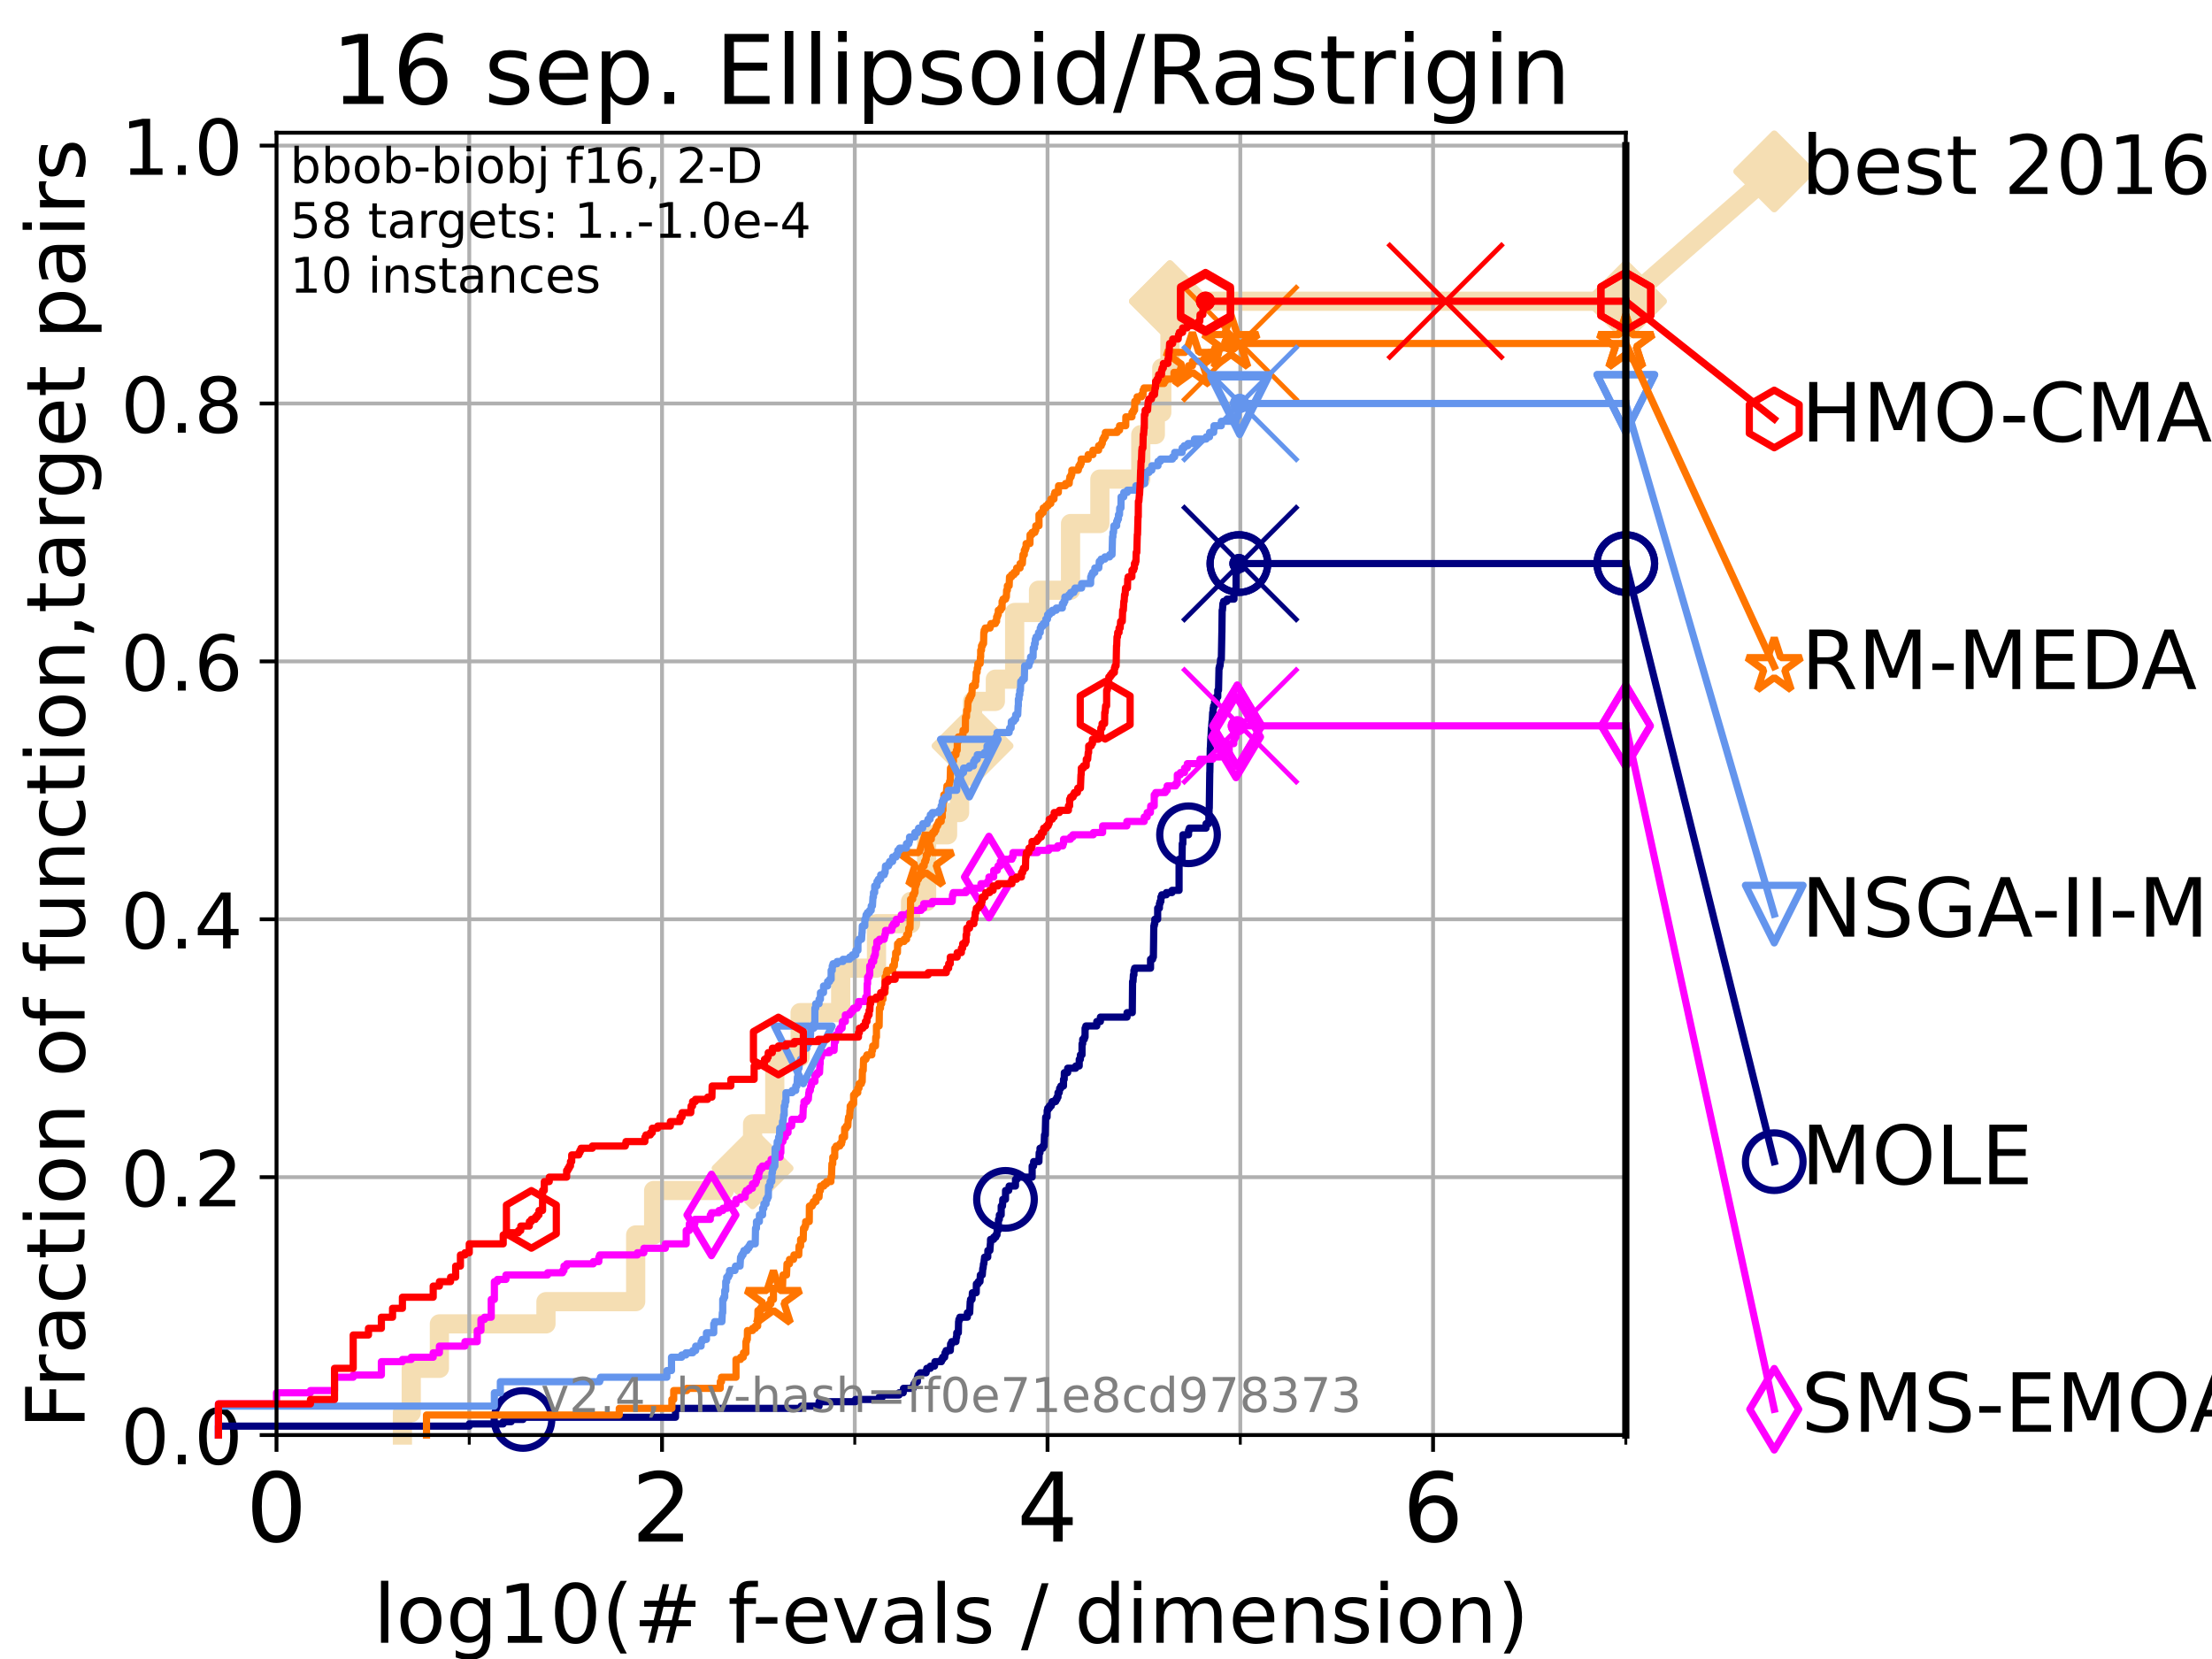 <?xml version="1.0" encoding="utf-8" standalone="no"?>
<!DOCTYPE svg PUBLIC "-//W3C//DTD SVG 1.1//EN"
  "http://www.w3.org/Graphics/SVG/1.1/DTD/svg11.dtd">
<!-- Created with matplotlib (https://matplotlib.org/) -->
<svg height="345.6pt" version="1.1" viewBox="0 0 460.8 345.6" width="460.8pt" xmlns="http://www.w3.org/2000/svg" xmlns:xlink="http://www.w3.org/1999/xlink">
 <defs>
  <style type="text/css">*{stroke-linecap:butt;stroke-linejoin:round;}</style>
 </defs>
 <g id="figure_1">
  <g id="patch_1">
   <path d="M 0 345.6 
L 460.8 345.6 
L 460.8 0 
L 0 0 
z
" style="fill:#ffffff;"/>
  </g>
  <g id="axes_1">
   <g id="patch_2">
    <path d="M 57.6 298.944 
L 338.688 298.944 
L 338.688 27.648 
L 57.6 27.648 
z
" style="fill:#ffffff;"/>
   </g>
   <g id="line2d_1">
    <path d="M 83.83 298.944 
L 83.83 294.313 
L 85.667 294.313 
L 85.667 285.05 
L 91.535 285.05 
L 91.535 275.788 
L 113.735 275.788 
L 113.735 271.157 
L 132.423 271.157 
L 132.423 257.263 
L 136.17 257.263 
L 136.17 248.001 
L 150.891 248.001 
L 150.891 243.37 
L 156.777 243.37 
L 156.777 234.107 
L 161.398 234.107 
L 161.398 220.214 
L 166.679 220.214 
L 166.679 210.951 
L 175.129 210.951 
L 175.129 201.689 
L 182.588 201.689 
L 182.588 192.426 
L 189.69 192.426 
L 189.69 187.795 
L 193.03 187.795 
L 193.03 173.901 
L 197.399 173.901 
L 197.399 169.27 
L 199.901 169.27 
L 199.901 155.377 
L 202.596 155.377 
L 202.596 146.114 
L 207.351 146.114 
L 207.351 141.483 
L 211.37 141.483 
L 211.37 127.589 
L 216.342 127.589 
L 216.342 122.958 
L 223.013 122.958 
L 223.013 109.065 
L 229.124 109.065 
L 229.124 99.802 
L 237.646 99.802 
L 237.646 90.54 
L 240.676 90.54 
L 240.676 85.909 
L 242.021 85.909 
L 242.021 76.646 
L 243.72 76.646 
L 243.72 62.753 
L 338.688 62.753 
" style="fill:none;stroke:#f5deb3;stroke-linecap:square;stroke-width:4;"/>
   </g>
   <g id="line2d_2">
    <defs>
     <path d="M -0 7.778 
L 7.778 0 
L 0 -7.778 
L -7.778 -0 
z
" id="m44e238ace2" style="stroke:#f5deb3;stroke-linejoin:miter;stroke-width:1.5;"/>
    </defs>
    <g>
     <use style="fill:#f5deb3;stroke:#f5deb3;stroke-linejoin:miter;stroke-width:1.5;" x="156.777" xlink:href="#m44e238ace2" y="243.37"/>
     <use style="fill:#f5deb3;stroke:#f5deb3;stroke-linejoin:miter;stroke-width:1.5;" x="202.596" xlink:href="#m44e238ace2" y="155.377"/>
     <use style="fill:#f5deb3;stroke:#f5deb3;stroke-linejoin:miter;stroke-width:1.5;" x="243.72" xlink:href="#m44e238ace2" y="62.753"/>
     <use style="fill:#f5deb3;stroke:#f5deb3;stroke-linejoin:miter;stroke-width:1.5;" x="243.72" xlink:href="#m44e238ace2" y="62.753"/>
     <use style="fill:#f5deb3;stroke:#f5deb3;stroke-linejoin:miter;stroke-width:1.5;" x="338.688" xlink:href="#m44e238ace2" y="62.753"/>
    </g>
   </g>
   <g id="line2d_3">
    <path style="fill:none;stroke:#f5deb3;stroke-linecap:square;stroke-width:4;"/>
    <g/>
   </g>
   <g id="line2d_4">
    <path d="M 338.688 62.753 
L 369.608 35.706 
" style="fill:none;stroke:#f5deb3;stroke-linecap:square;stroke-width:4;"/>
    <g>
     <use style="fill:#f5deb3;stroke:#f5deb3;stroke-linejoin:miter;stroke-width:1.5;" x="338.688" xlink:href="#m44e238ace2" y="62.753"/>
     <use style="fill:#f5deb3;stroke:#f5deb3;stroke-linejoin:miter;stroke-width:1.5;" x="369.608" xlink:href="#m44e238ace2" y="35.706"/>
    </g>
   </g>
   <g id="matplotlib.axis_1">
    <g id="xtick_1">
     <g id="line2d_5">
      <path clip-path="url(#p829ce7e7a2)" d="M 57.6 298.944 
L 57.6 27.648 
" style="fill:none;stroke:#b0b0b0;stroke-linecap:square;stroke-width:0.8;"/>
     </g>
     <g id="line2d_6">
      <defs>
       <path d="M 0 0 
L 0 3.5 
" id="m5fba77cc1e" style="stroke:#000000;stroke-width:0.8;"/>
      </defs>
      <g>
       <use style="stroke:#000000;stroke-width:0.8;" x="57.6" xlink:href="#m5fba77cc1e" y="298.944"/>
      </g>
     </g>
     <g id="text_1">
      <!-- 0 -->
      <g transform="translate(51.237 321.141)scale(0.2 -0.2)">
       <defs>
        <path d="M 31.781 66.406 
Q 24.172 66.406 20.328 58.906 
Q 16.5 51.422 16.5 36.375 
Q 16.5 21.391 20.328 13.891 
Q 24.172 6.391 31.781 6.391 
Q 39.453 6.391 43.281 13.891 
Q 47.125 21.391 47.125 36.375 
Q 47.125 51.422 43.281 58.906 
Q 39.453 66.406 31.781 66.406 
z
M 31.781 74.219 
Q 44.047 74.219 50.516 64.516 
Q 56.984 54.828 56.984 36.375 
Q 56.984 17.969 50.516 8.266 
Q 44.047 -1.422 31.781 -1.422 
Q 19.531 -1.422 13.062 8.266 
Q 6.594 17.969 6.594 36.375 
Q 6.594 54.828 13.062 64.516 
Q 19.531 74.219 31.781 74.219 
z
" id="DejaVuSans-48"/>
       </defs>
       <use xlink:href="#DejaVuSans-48"/>
      </g>
     </g>
    </g>
    <g id="xtick_2">
     <g id="line2d_7">
      <path clip-path="url(#p829ce7e7a2)" d="M 137.911 298.944 
L 137.911 27.648 
" style="fill:none;stroke:#b0b0b0;stroke-linecap:square;stroke-width:0.8;"/>
     </g>
     <g id="line2d_8">
      <g>
       <use style="stroke:#000000;stroke-width:0.8;" x="137.911" xlink:href="#m5fba77cc1e" y="298.944"/>
      </g>
     </g>
     <g id="text_2">
      <!-- 2 -->
      <g transform="translate(131.548 321.141)scale(0.2 -0.2)">
       <defs>
        <path d="M 19.188 8.297 
L 53.609 8.297 
L 53.609 0 
L 7.328 0 
L 7.328 8.297 
Q 12.938 14.109 22.625 23.891 
Q 32.328 33.688 34.812 36.531 
Q 39.547 41.844 41.422 45.531 
Q 43.312 49.219 43.312 52.781 
Q 43.312 58.594 39.234 62.25 
Q 35.156 65.922 28.609 65.922 
Q 23.969 65.922 18.812 64.312 
Q 13.672 62.703 7.812 59.422 
L 7.812 69.391 
Q 13.766 71.781 18.938 73 
Q 24.125 74.219 28.422 74.219 
Q 39.75 74.219 46.484 68.547 
Q 53.219 62.891 53.219 53.422 
Q 53.219 48.922 51.531 44.891 
Q 49.859 40.875 45.406 35.406 
Q 44.188 33.984 37.641 27.219 
Q 31.109 20.453 19.188 8.297 
z
" id="DejaVuSans-50"/>
       </defs>
       <use xlink:href="#DejaVuSans-50"/>
      </g>
     </g>
    </g>
    <g id="xtick_3">
     <g id="line2d_9">
      <path clip-path="url(#p829ce7e7a2)" d="M 218.222 298.944 
L 218.222 27.648 
" style="fill:none;stroke:#b0b0b0;stroke-linecap:square;stroke-width:0.8;"/>
     </g>
     <g id="line2d_10">
      <g>
       <use style="stroke:#000000;stroke-width:0.8;" x="218.222" xlink:href="#m5fba77cc1e" y="298.944"/>
      </g>
     </g>
     <g id="text_3">
      <!-- 4 -->
      <g transform="translate(211.859 321.141)scale(0.2 -0.2)">
       <defs>
        <path d="M 37.797 64.312 
L 12.891 25.391 
L 37.797 25.391 
z
M 35.203 72.906 
L 47.609 72.906 
L 47.609 25.391 
L 58.016 25.391 
L 58.016 17.188 
L 47.609 17.188 
L 47.609 0 
L 37.797 0 
L 37.797 17.188 
L 4.891 17.188 
L 4.891 26.703 
z
" id="DejaVuSans-52"/>
       </defs>
       <use xlink:href="#DejaVuSans-52"/>
      </g>
     </g>
    </g>
    <g id="xtick_4">
     <g id="line2d_11">
      <path clip-path="url(#p829ce7e7a2)" d="M 298.533 298.944 
L 298.533 27.648 
" style="fill:none;stroke:#b0b0b0;stroke-linecap:square;stroke-width:0.8;"/>
     </g>
     <g id="line2d_12">
      <g>
       <use style="stroke:#000000;stroke-width:0.8;" x="298.533" xlink:href="#m5fba77cc1e" y="298.944"/>
      </g>
     </g>
     <g id="text_4">
      <!-- 6 -->
      <g transform="translate(292.17 321.141)scale(0.2 -0.2)">
       <defs>
        <path d="M 33.016 40.375 
Q 26.375 40.375 22.484 35.828 
Q 18.609 31.297 18.609 23.391 
Q 18.609 15.531 22.484 10.953 
Q 26.375 6.391 33.016 6.391 
Q 39.656 6.391 43.531 10.953 
Q 47.406 15.531 47.406 23.391 
Q 47.406 31.297 43.531 35.828 
Q 39.656 40.375 33.016 40.375 
z
M 52.594 71.297 
L 52.594 62.312 
Q 48.875 64.062 45.094 64.984 
Q 41.312 65.922 37.594 65.922 
Q 27.828 65.922 22.672 59.328 
Q 17.531 52.734 16.797 39.406 
Q 19.672 43.656 24.016 45.922 
Q 28.375 48.188 33.594 48.188 
Q 44.578 48.188 50.953 41.516 
Q 57.328 34.859 57.328 23.391 
Q 57.328 12.156 50.688 5.359 
Q 44.047 -1.422 33.016 -1.422 
Q 20.359 -1.422 13.672 8.266 
Q 6.984 17.969 6.984 36.375 
Q 6.984 53.656 15.188 63.938 
Q 23.391 74.219 37.203 74.219 
Q 40.922 74.219 44.703 73.484 
Q 48.484 72.75 52.594 71.297 
z
" id="DejaVuSans-54"/>
       </defs>
       <use xlink:href="#DejaVuSans-54"/>
      </g>
     </g>
    </g>
    <g id="xtick_5">
     <g id="line2d_13">
      <path clip-path="url(#p829ce7e7a2)" d="M 97.755 298.944 
L 97.755 27.648 
" style="fill:none;stroke:#b0b0b0;stroke-linecap:square;stroke-width:0.8;"/>
     </g>
     <g id="line2d_14">
      <defs>
       <path d="M 0 0 
L 0 2 
" id="mf65f4fb8fc" style="stroke:#000000;stroke-width:0.6;"/>
      </defs>
      <g>
       <use style="stroke:#000000;stroke-width:0.6;" x="97.755" xlink:href="#mf65f4fb8fc" y="298.944"/>
      </g>
     </g>
    </g>
    <g id="xtick_6">
     <g id="line2d_15">
      <path clip-path="url(#p829ce7e7a2)" d="M 178.066 298.944 
L 178.066 27.648 
" style="fill:none;stroke:#b0b0b0;stroke-linecap:square;stroke-width:0.8;"/>
     </g>
     <g id="line2d_16">
      <g>
       <use style="stroke:#000000;stroke-width:0.6;" x="178.066" xlink:href="#mf65f4fb8fc" y="298.944"/>
      </g>
     </g>
    </g>
    <g id="xtick_7">
     <g id="line2d_17">
      <path clip-path="url(#p829ce7e7a2)" d="M 258.377 298.944 
L 258.377 27.648 
" style="fill:none;stroke:#b0b0b0;stroke-linecap:square;stroke-width:0.8;"/>
     </g>
     <g id="line2d_18">
      <g>
       <use style="stroke:#000000;stroke-width:0.6;" x="258.377" xlink:href="#mf65f4fb8fc" y="298.944"/>
      </g>
     </g>
    </g>
    <g id="xtick_8">
     <g id="line2d_19">
      <path clip-path="url(#p829ce7e7a2)" d="M 338.688 298.944 
L 338.688 27.648 
" style="fill:none;stroke:#b0b0b0;stroke-linecap:square;stroke-width:0.8;"/>
     </g>
     <g id="line2d_20">
      <g>
       <use style="stroke:#000000;stroke-width:0.6;" x="338.688" xlink:href="#mf65f4fb8fc" y="298.944"/>
      </g>
     </g>
    </g>
    <g id="text_5">
     <!-- log10(# f-evals / dimension) -->
     <g transform="translate(77.764 342.218)scale(0.17 -0.17)">
      <defs>
       <path d="M 9.422 75.984 
L 18.406 75.984 
L 18.406 0 
L 9.422 0 
z
" id="DejaVuSans-108"/>
       <path d="M 30.609 48.391 
Q 23.391 48.391 19.188 42.75 
Q 14.984 37.109 14.984 27.297 
Q 14.984 17.484 19.156 11.844 
Q 23.344 6.203 30.609 6.203 
Q 37.797 6.203 41.984 11.859 
Q 46.188 17.531 46.188 27.297 
Q 46.188 37.016 41.984 42.703 
Q 37.797 48.391 30.609 48.391 
z
M 30.609 56 
Q 42.328 56 49.016 48.375 
Q 55.719 40.766 55.719 27.297 
Q 55.719 13.875 49.016 6.219 
Q 42.328 -1.422 30.609 -1.422 
Q 18.844 -1.422 12.172 6.219 
Q 5.516 13.875 5.516 27.297 
Q 5.516 40.766 12.172 48.375 
Q 18.844 56 30.609 56 
z
" id="DejaVuSans-111"/>
       <path d="M 45.406 27.984 
Q 45.406 37.75 41.375 43.109 
Q 37.359 48.484 30.078 48.484 
Q 22.859 48.484 18.828 43.109 
Q 14.797 37.75 14.797 27.984 
Q 14.797 18.266 18.828 12.891 
Q 22.859 7.516 30.078 7.516 
Q 37.359 7.516 41.375 12.891 
Q 45.406 18.266 45.406 27.984 
z
M 54.391 6.781 
Q 54.391 -7.172 48.188 -13.984 
Q 42 -20.797 29.203 -20.797 
Q 24.469 -20.797 20.266 -20.094 
Q 16.062 -19.391 12.109 -17.922 
L 12.109 -9.188 
Q 16.062 -11.328 19.922 -12.344 
Q 23.781 -13.375 27.781 -13.375 
Q 36.625 -13.375 41.016 -8.766 
Q 45.406 -4.156 45.406 5.172 
L 45.406 9.625 
Q 42.625 4.781 38.281 2.391 
Q 33.938 0 27.875 0 
Q 17.828 0 11.672 7.656 
Q 5.516 15.328 5.516 27.984 
Q 5.516 40.672 11.672 48.328 
Q 17.828 56 27.875 56 
Q 33.938 56 38.281 53.609 
Q 42.625 51.219 45.406 46.391 
L 45.406 54.688 
L 54.391 54.688 
z
" id="DejaVuSans-103"/>
       <path d="M 12.406 8.297 
L 28.516 8.297 
L 28.516 63.922 
L 10.984 60.406 
L 10.984 69.391 
L 28.422 72.906 
L 38.281 72.906 
L 38.281 8.297 
L 54.391 8.297 
L 54.391 0 
L 12.406 0 
z
" id="DejaVuSans-49"/>
       <path d="M 31 75.875 
Q 24.469 64.656 21.281 53.656 
Q 18.109 42.672 18.109 31.391 
Q 18.109 20.125 21.312 9.062 
Q 24.516 -2 31 -13.188 
L 23.188 -13.188 
Q 15.875 -1.703 12.234 9.375 
Q 8.594 20.453 8.594 31.391 
Q 8.594 42.281 12.203 53.312 
Q 15.828 64.359 23.188 75.875 
z
" id="DejaVuSans-40"/>
       <path d="M 51.125 44 
L 36.922 44 
L 32.812 27.688 
L 47.125 27.688 
z
M 43.797 71.781 
L 38.719 51.516 
L 52.984 51.516 
L 58.109 71.781 
L 65.922 71.781 
L 60.891 51.516 
L 76.125 51.516 
L 76.125 44 
L 58.984 44 
L 54.984 27.688 
L 70.516 27.688 
L 70.516 20.219 
L 53.078 20.219 
L 48 0 
L 40.188 0 
L 45.219 20.219 
L 30.906 20.219 
L 25.875 0 
L 18.016 0 
L 23.094 20.219 
L 7.719 20.219 
L 7.719 27.688 
L 24.906 27.688 
L 29 44 
L 13.281 44 
L 13.281 51.516 
L 30.906 51.516 
L 35.891 71.781 
z
" id="DejaVuSans-35"/>
       <path id="DejaVuSans-32"/>
       <path d="M 37.109 75.984 
L 37.109 68.5 
L 28.516 68.5 
Q 23.688 68.5 21.797 66.547 
Q 19.922 64.594 19.922 59.516 
L 19.922 54.688 
L 34.719 54.688 
L 34.719 47.703 
L 19.922 47.703 
L 19.922 0 
L 10.891 0 
L 10.891 47.703 
L 2.297 47.703 
L 2.297 54.688 
L 10.891 54.688 
L 10.891 58.5 
Q 10.891 67.625 15.141 71.797 
Q 19.391 75.984 28.609 75.984 
z
" id="DejaVuSans-102"/>
       <path d="M 4.891 31.391 
L 31.203 31.391 
L 31.203 23.391 
L 4.891 23.391 
z
" id="DejaVuSans-45"/>
       <path d="M 56.203 29.594 
L 56.203 25.203 
L 14.891 25.203 
Q 15.484 15.922 20.484 11.062 
Q 25.484 6.203 34.422 6.203 
Q 39.594 6.203 44.453 7.469 
Q 49.312 8.734 54.109 11.281 
L 54.109 2.781 
Q 49.266 0.734 44.188 -0.344 
Q 39.109 -1.422 33.891 -1.422 
Q 20.797 -1.422 13.156 6.188 
Q 5.516 13.812 5.516 26.812 
Q 5.516 40.234 12.766 48.109 
Q 20.016 56 32.328 56 
Q 43.359 56 49.781 48.891 
Q 56.203 41.797 56.203 29.594 
z
M 47.219 32.234 
Q 47.125 39.594 43.094 43.984 
Q 39.062 48.391 32.422 48.391 
Q 24.906 48.391 20.391 44.141 
Q 15.875 39.891 15.188 32.172 
z
" id="DejaVuSans-101"/>
       <path d="M 2.984 54.688 
L 12.5 54.688 
L 29.594 8.797 
L 46.688 54.688 
L 56.203 54.688 
L 35.688 0 
L 23.484 0 
z
" id="DejaVuSans-118"/>
       <path d="M 34.281 27.484 
Q 23.391 27.484 19.188 25 
Q 14.984 22.516 14.984 16.5 
Q 14.984 11.719 18.141 8.906 
Q 21.297 6.109 26.703 6.109 
Q 34.188 6.109 38.703 11.406 
Q 43.219 16.703 43.219 25.484 
L 43.219 27.484 
z
M 52.203 31.203 
L 52.203 0 
L 43.219 0 
L 43.219 8.297 
Q 40.141 3.328 35.547 0.953 
Q 30.953 -1.422 24.312 -1.422 
Q 15.922 -1.422 10.953 3.297 
Q 6 8.016 6 15.922 
Q 6 25.141 12.172 29.828 
Q 18.359 34.516 30.609 34.516 
L 43.219 34.516 
L 43.219 35.406 
Q 43.219 41.609 39.141 45 
Q 35.062 48.391 27.688 48.391 
Q 23 48.391 18.547 47.266 
Q 14.109 46.141 10.016 43.891 
L 10.016 52.203 
Q 14.938 54.109 19.578 55.047 
Q 24.219 56 28.609 56 
Q 40.484 56 46.344 49.844 
Q 52.203 43.703 52.203 31.203 
z
" id="DejaVuSans-97"/>
       <path d="M 44.281 53.078 
L 44.281 44.578 
Q 40.484 46.531 36.375 47.5 
Q 32.281 48.484 27.875 48.484 
Q 21.188 48.484 17.844 46.438 
Q 14.5 44.391 14.5 40.281 
Q 14.5 37.156 16.891 35.375 
Q 19.281 33.594 26.516 31.984 
L 29.594 31.297 
Q 39.156 29.25 43.188 25.516 
Q 47.219 21.781 47.219 15.094 
Q 47.219 7.469 41.188 3.016 
Q 35.156 -1.422 24.609 -1.422 
Q 20.219 -1.422 15.453 -0.562 
Q 10.688 0.297 5.422 2 
L 5.422 11.281 
Q 10.406 8.688 15.234 7.391 
Q 20.062 6.109 24.812 6.109 
Q 31.156 6.109 34.562 8.281 
Q 37.984 10.453 37.984 14.406 
Q 37.984 18.062 35.516 20.016 
Q 33.062 21.969 24.703 23.781 
L 21.578 24.516 
Q 13.234 26.266 9.516 29.906 
Q 5.812 33.547 5.812 39.891 
Q 5.812 47.609 11.281 51.797 
Q 16.75 56 26.812 56 
Q 31.781 56 36.172 55.266 
Q 40.578 54.547 44.281 53.078 
z
" id="DejaVuSans-115"/>
       <path d="M 25.391 72.906 
L 33.688 72.906 
L 8.297 -9.281 
L 0 -9.281 
z
" id="DejaVuSans-47"/>
       <path d="M 45.406 46.391 
L 45.406 75.984 
L 54.391 75.984 
L 54.391 0 
L 45.406 0 
L 45.406 8.203 
Q 42.578 3.328 38.25 0.953 
Q 33.938 -1.422 27.875 -1.422 
Q 17.969 -1.422 11.734 6.484 
Q 5.516 14.406 5.516 27.297 
Q 5.516 40.188 11.734 48.094 
Q 17.969 56 27.875 56 
Q 33.938 56 38.25 53.625 
Q 42.578 51.266 45.406 46.391 
z
M 14.797 27.297 
Q 14.797 17.391 18.875 11.75 
Q 22.953 6.109 30.078 6.109 
Q 37.203 6.109 41.297 11.75 
Q 45.406 17.391 45.406 27.297 
Q 45.406 37.203 41.297 42.844 
Q 37.203 48.484 30.078 48.484 
Q 22.953 48.484 18.875 42.844 
Q 14.797 37.203 14.797 27.297 
z
" id="DejaVuSans-100"/>
       <path d="M 9.422 54.688 
L 18.406 54.688 
L 18.406 0 
L 9.422 0 
z
M 9.422 75.984 
L 18.406 75.984 
L 18.406 64.594 
L 9.422 64.594 
z
" id="DejaVuSans-105"/>
       <path d="M 52 44.188 
Q 55.375 50.25 60.062 53.125 
Q 64.75 56 71.094 56 
Q 79.641 56 84.281 50.016 
Q 88.922 44.047 88.922 33.016 
L 88.922 0 
L 79.891 0 
L 79.891 32.719 
Q 79.891 40.578 77.094 44.375 
Q 74.312 48.188 68.609 48.188 
Q 61.625 48.188 57.562 43.547 
Q 53.516 38.922 53.516 30.906 
L 53.516 0 
L 44.484 0 
L 44.484 32.719 
Q 44.484 40.625 41.703 44.406 
Q 38.922 48.188 33.109 48.188 
Q 26.219 48.188 22.156 43.531 
Q 18.109 38.875 18.109 30.906 
L 18.109 0 
L 9.078 0 
L 9.078 54.688 
L 18.109 54.688 
L 18.109 46.188 
Q 21.188 51.219 25.484 53.609 
Q 29.781 56 35.688 56 
Q 41.656 56 45.828 52.969 
Q 50 49.953 52 44.188 
z
" id="DejaVuSans-109"/>
       <path d="M 54.891 33.016 
L 54.891 0 
L 45.906 0 
L 45.906 32.719 
Q 45.906 40.484 42.875 44.328 
Q 39.844 48.188 33.797 48.188 
Q 26.516 48.188 22.312 43.547 
Q 18.109 38.922 18.109 30.906 
L 18.109 0 
L 9.078 0 
L 9.078 54.688 
L 18.109 54.688 
L 18.109 46.188 
Q 21.344 51.125 25.703 53.562 
Q 30.078 56 35.797 56 
Q 45.219 56 50.047 50.172 
Q 54.891 44.344 54.891 33.016 
z
" id="DejaVuSans-110"/>
       <path d="M 8.016 75.875 
L 15.828 75.875 
Q 23.141 64.359 26.781 53.312 
Q 30.422 42.281 30.422 31.391 
Q 30.422 20.453 26.781 9.375 
Q 23.141 -1.703 15.828 -13.188 
L 8.016 -13.188 
Q 14.5 -2 17.703 9.062 
Q 20.906 20.125 20.906 31.391 
Q 20.906 42.672 17.703 53.656 
Q 14.5 64.656 8.016 75.875 
z
" id="DejaVuSans-41"/>
      </defs>
      <use xlink:href="#DejaVuSans-108"/>
      <use x="27.783" xlink:href="#DejaVuSans-111"/>
      <use x="88.965" xlink:href="#DejaVuSans-103"/>
      <use x="152.441" xlink:href="#DejaVuSans-49"/>
      <use x="216.064" xlink:href="#DejaVuSans-48"/>
      <use x="279.688" xlink:href="#DejaVuSans-40"/>
      <use x="318.701" xlink:href="#DejaVuSans-35"/>
      <use x="402.49" xlink:href="#DejaVuSans-32"/>
      <use x="434.277" xlink:href="#DejaVuSans-102"/>
      <use x="463.982" xlink:href="#DejaVuSans-45"/>
      <use x="500.066" xlink:href="#DejaVuSans-101"/>
      <use x="561.59" xlink:href="#DejaVuSans-118"/>
      <use x="620.77" xlink:href="#DejaVuSans-97"/>
      <use x="682.049" xlink:href="#DejaVuSans-108"/>
      <use x="709.832" xlink:href="#DejaVuSans-115"/>
      <use x="761.932" xlink:href="#DejaVuSans-32"/>
      <use x="793.719" xlink:href="#DejaVuSans-47"/>
      <use x="827.41" xlink:href="#DejaVuSans-32"/>
      <use x="859.197" xlink:href="#DejaVuSans-100"/>
      <use x="922.674" xlink:href="#DejaVuSans-105"/>
      <use x="950.457" xlink:href="#DejaVuSans-109"/>
      <use x="1047.869" xlink:href="#DejaVuSans-101"/>
      <use x="1109.393" xlink:href="#DejaVuSans-110"/>
      <use x="1172.771" xlink:href="#DejaVuSans-115"/>
      <use x="1224.871" xlink:href="#DejaVuSans-105"/>
      <use x="1252.654" xlink:href="#DejaVuSans-111"/>
      <use x="1313.836" xlink:href="#DejaVuSans-110"/>
      <use x="1377.215" xlink:href="#DejaVuSans-41"/>
     </g>
    </g>
   </g>
   <g id="matplotlib.axis_2">
    <g id="ytick_1">
     <g id="line2d_21">
      <path clip-path="url(#p829ce7e7a2)" d="M 57.6 298.944 
L 338.688 298.944 
" style="fill:none;stroke:#b0b0b0;stroke-linecap:square;stroke-width:0.8;"/>
     </g>
     <g id="line2d_22">
      <defs>
       <path d="M 0 0 
L -3.5 0 
" id="m06fd994e75" style="stroke:#000000;stroke-width:0.8;"/>
      </defs>
      <g>
       <use style="stroke:#000000;stroke-width:0.8;" x="57.6" xlink:href="#m06fd994e75" y="298.944"/>
      </g>
     </g>
     <g id="text_6">
      <!-- 0.0 -->
      <g transform="translate(25.155 305.023)scale(0.16 -0.16)">
       <defs>
        <path d="M 10.688 12.406 
L 21 12.406 
L 21 0 
L 10.688 0 
z
" id="DejaVuSans-46"/>
       </defs>
       <use xlink:href="#DejaVuSans-48"/>
       <use x="63.623" xlink:href="#DejaVuSans-46"/>
       <use x="95.41" xlink:href="#DejaVuSans-48"/>
      </g>
     </g>
    </g>
    <g id="ytick_2">
     <g id="line2d_23">
      <path clip-path="url(#p829ce7e7a2)" d="M 57.6 245.222 
L 338.688 245.222 
" style="fill:none;stroke:#b0b0b0;stroke-linecap:square;stroke-width:0.8;"/>
     </g>
     <g id="line2d_24">
      <g>
       <use style="stroke:#000000;stroke-width:0.8;" x="57.6" xlink:href="#m06fd994e75" y="245.222"/>
      </g>
     </g>
     <g id="text_7">
      <!-- 0.2 -->
      <g transform="translate(25.155 251.301)scale(0.16 -0.16)">
       <use xlink:href="#DejaVuSans-48"/>
       <use x="63.623" xlink:href="#DejaVuSans-46"/>
       <use x="95.41" xlink:href="#DejaVuSans-50"/>
      </g>
     </g>
    </g>
    <g id="ytick_3">
     <g id="line2d_25">
      <path clip-path="url(#p829ce7e7a2)" d="M 57.6 191.5 
L 338.688 191.5 
" style="fill:none;stroke:#b0b0b0;stroke-linecap:square;stroke-width:0.8;"/>
     </g>
     <g id="line2d_26">
      <g>
       <use style="stroke:#000000;stroke-width:0.8;" x="57.6" xlink:href="#m06fd994e75" y="191.5"/>
      </g>
     </g>
     <g id="text_8">
      <!-- 0.4 -->
      <g transform="translate(25.155 197.579)scale(0.16 -0.16)">
       <use xlink:href="#DejaVuSans-48"/>
       <use x="63.623" xlink:href="#DejaVuSans-46"/>
       <use x="95.41" xlink:href="#DejaVuSans-52"/>
      </g>
     </g>
    </g>
    <g id="ytick_4">
     <g id="line2d_27">
      <path clip-path="url(#p829ce7e7a2)" d="M 57.6 137.778 
L 338.688 137.778 
" style="fill:none;stroke:#b0b0b0;stroke-linecap:square;stroke-width:0.8;"/>
     </g>
     <g id="line2d_28">
      <g>
       <use style="stroke:#000000;stroke-width:0.8;" x="57.6" xlink:href="#m06fd994e75" y="137.778"/>
      </g>
     </g>
     <g id="text_9">
      <!-- 0.6 -->
      <g transform="translate(25.155 143.857)scale(0.16 -0.16)">
       <use xlink:href="#DejaVuSans-48"/>
       <use x="63.623" xlink:href="#DejaVuSans-46"/>
       <use x="95.41" xlink:href="#DejaVuSans-54"/>
      </g>
     </g>
    </g>
    <g id="ytick_5">
     <g id="line2d_29">
      <path clip-path="url(#p829ce7e7a2)" d="M 57.6 84.056 
L 338.688 84.056 
" style="fill:none;stroke:#b0b0b0;stroke-linecap:square;stroke-width:0.8;"/>
     </g>
     <g id="line2d_30">
      <g>
       <use style="stroke:#000000;stroke-width:0.8;" x="57.6" xlink:href="#m06fd994e75" y="84.056"/>
      </g>
     </g>
     <g id="text_10">
      <!-- 0.8 -->
      <g transform="translate(25.155 90.135)scale(0.16 -0.16)">
       <defs>
        <path d="M 31.781 34.625 
Q 24.75 34.625 20.719 30.859 
Q 16.703 27.094 16.703 20.516 
Q 16.703 13.922 20.719 10.156 
Q 24.75 6.391 31.781 6.391 
Q 38.812 6.391 42.859 10.172 
Q 46.922 13.969 46.922 20.516 
Q 46.922 27.094 42.891 30.859 
Q 38.875 34.625 31.781 34.625 
z
M 21.922 38.812 
Q 15.578 40.375 12.031 44.719 
Q 8.5 49.078 8.5 55.328 
Q 8.5 64.062 14.719 69.141 
Q 20.953 74.219 31.781 74.219 
Q 42.672 74.219 48.875 69.141 
Q 55.078 64.062 55.078 55.328 
Q 55.078 49.078 51.531 44.719 
Q 48 40.375 41.703 38.812 
Q 48.828 37.156 52.797 32.312 
Q 56.781 27.484 56.781 20.516 
Q 56.781 9.906 50.312 4.234 
Q 43.844 -1.422 31.781 -1.422 
Q 19.734 -1.422 13.25 4.234 
Q 6.781 9.906 6.781 20.516 
Q 6.781 27.484 10.781 32.312 
Q 14.797 37.156 21.922 38.812 
z
M 18.312 54.391 
Q 18.312 48.734 21.844 45.562 
Q 25.391 42.391 31.781 42.391 
Q 38.141 42.391 41.719 45.562 
Q 45.312 48.734 45.312 54.391 
Q 45.312 60.062 41.719 63.234 
Q 38.141 66.406 31.781 66.406 
Q 25.391 66.406 21.844 63.234 
Q 18.312 60.062 18.312 54.391 
z
" id="DejaVuSans-56"/>
       </defs>
       <use xlink:href="#DejaVuSans-48"/>
       <use x="63.623" xlink:href="#DejaVuSans-46"/>
       <use x="95.41" xlink:href="#DejaVuSans-56"/>
      </g>
     </g>
    </g>
    <g id="ytick_6">
     <g id="line2d_31">
      <path clip-path="url(#p829ce7e7a2)" d="M 57.6 30.334 
L 338.688 30.334 
" style="fill:none;stroke:#b0b0b0;stroke-linecap:square;stroke-width:0.8;"/>
     </g>
     <g id="line2d_32">
      <g>
       <use style="stroke:#000000;stroke-width:0.8;" x="57.6" xlink:href="#m06fd994e75" y="30.334"/>
      </g>
     </g>
     <g id="text_11">
      <!-- 1.0 -->
      <g transform="translate(25.155 36.413)scale(0.16 -0.16)">
       <use xlink:href="#DejaVuSans-49"/>
       <use x="63.623" xlink:href="#DejaVuSans-46"/>
       <use x="95.41" xlink:href="#DejaVuSans-48"/>
      </g>
     </g>
    </g>
    <g id="text_12">
     <!-- Fraction of function,target pairs -->
     <g transform="translate(17.62 297.681)rotate(-90)scale(0.17 -0.17)">
      <defs>
       <path d="M 9.812 72.906 
L 51.703 72.906 
L 51.703 64.594 
L 19.672 64.594 
L 19.672 43.109 
L 48.578 43.109 
L 48.578 34.812 
L 19.672 34.812 
L 19.672 0 
L 9.812 0 
z
" id="DejaVuSans-70"/>
       <path d="M 41.109 46.297 
Q 39.594 47.172 37.812 47.578 
Q 36.031 48 33.891 48 
Q 26.266 48 22.188 43.047 
Q 18.109 38.094 18.109 28.812 
L 18.109 0 
L 9.078 0 
L 9.078 54.688 
L 18.109 54.688 
L 18.109 46.188 
Q 20.953 51.172 25.484 53.578 
Q 30.031 56 36.531 56 
Q 37.453 56 38.578 55.875 
Q 39.703 55.766 41.062 55.516 
z
" id="DejaVuSans-114"/>
       <path d="M 48.781 52.594 
L 48.781 44.188 
Q 44.969 46.297 41.141 47.344 
Q 37.312 48.391 33.406 48.391 
Q 24.656 48.391 19.812 42.844 
Q 14.984 37.312 14.984 27.297 
Q 14.984 17.281 19.812 11.734 
Q 24.656 6.203 33.406 6.203 
Q 37.312 6.203 41.141 7.25 
Q 44.969 8.297 48.781 10.406 
L 48.781 2.094 
Q 45.016 0.344 40.984 -0.531 
Q 36.969 -1.422 32.422 -1.422 
Q 20.062 -1.422 12.781 6.344 
Q 5.516 14.109 5.516 27.297 
Q 5.516 40.672 12.859 48.328 
Q 20.219 56 33.016 56 
Q 37.156 56 41.109 55.141 
Q 45.062 54.297 48.781 52.594 
z
" id="DejaVuSans-99"/>
       <path d="M 18.312 70.219 
L 18.312 54.688 
L 36.812 54.688 
L 36.812 47.703 
L 18.312 47.703 
L 18.312 18.016 
Q 18.312 11.328 20.141 9.422 
Q 21.969 7.516 27.594 7.516 
L 36.812 7.516 
L 36.812 0 
L 27.594 0 
Q 17.188 0 13.234 3.875 
Q 9.281 7.766 9.281 18.016 
L 9.281 47.703 
L 2.688 47.703 
L 2.688 54.688 
L 9.281 54.688 
L 9.281 70.219 
z
" id="DejaVuSans-116"/>
       <path d="M 8.5 21.578 
L 8.5 54.688 
L 17.484 54.688 
L 17.484 21.922 
Q 17.484 14.156 20.5 10.266 
Q 23.531 6.391 29.594 6.391 
Q 36.859 6.391 41.078 11.031 
Q 45.312 15.672 45.312 23.688 
L 45.312 54.688 
L 54.297 54.688 
L 54.297 0 
L 45.312 0 
L 45.312 8.406 
Q 42.047 3.422 37.719 1 
Q 33.406 -1.422 27.688 -1.422 
Q 18.266 -1.422 13.375 4.438 
Q 8.5 10.297 8.5 21.578 
z
M 31.109 56 
z
" id="DejaVuSans-117"/>
       <path d="M 11.719 12.406 
L 22.016 12.406 
L 22.016 4 
L 14.016 -11.625 
L 7.719 -11.625 
L 11.719 4 
z
" id="DejaVuSans-44"/>
       <path d="M 18.109 8.203 
L 18.109 -20.797 
L 9.078 -20.797 
L 9.078 54.688 
L 18.109 54.688 
L 18.109 46.391 
Q 20.953 51.266 25.266 53.625 
Q 29.594 56 35.594 56 
Q 45.562 56 51.781 48.094 
Q 58.016 40.188 58.016 27.297 
Q 58.016 14.406 51.781 6.484 
Q 45.562 -1.422 35.594 -1.422 
Q 29.594 -1.422 25.266 0.953 
Q 20.953 3.328 18.109 8.203 
z
M 48.688 27.297 
Q 48.688 37.203 44.609 42.844 
Q 40.531 48.484 33.406 48.484 
Q 26.266 48.484 22.188 42.844 
Q 18.109 37.203 18.109 27.297 
Q 18.109 17.391 22.188 11.75 
Q 26.266 6.109 33.406 6.109 
Q 40.531 6.109 44.609 11.75 
Q 48.688 17.391 48.688 27.297 
z
" id="DejaVuSans-112"/>
      </defs>
      <use xlink:href="#DejaVuSans-70"/>
      <use x="50.27" xlink:href="#DejaVuSans-114"/>
      <use x="91.383" xlink:href="#DejaVuSans-97"/>
      <use x="152.662" xlink:href="#DejaVuSans-99"/>
      <use x="207.643" xlink:href="#DejaVuSans-116"/>
      <use x="246.852" xlink:href="#DejaVuSans-105"/>
      <use x="274.635" xlink:href="#DejaVuSans-111"/>
      <use x="335.816" xlink:href="#DejaVuSans-110"/>
      <use x="399.195" xlink:href="#DejaVuSans-32"/>
      <use x="430.982" xlink:href="#DejaVuSans-111"/>
      <use x="492.164" xlink:href="#DejaVuSans-102"/>
      <use x="527.369" xlink:href="#DejaVuSans-32"/>
      <use x="559.156" xlink:href="#DejaVuSans-102"/>
      <use x="594.361" xlink:href="#DejaVuSans-117"/>
      <use x="657.74" xlink:href="#DejaVuSans-110"/>
      <use x="721.119" xlink:href="#DejaVuSans-99"/>
      <use x="776.1" xlink:href="#DejaVuSans-116"/>
      <use x="815.309" xlink:href="#DejaVuSans-105"/>
      <use x="843.092" xlink:href="#DejaVuSans-111"/>
      <use x="904.273" xlink:href="#DejaVuSans-110"/>
      <use x="967.652" xlink:href="#DejaVuSans-44"/>
      <use x="999.439" xlink:href="#DejaVuSans-116"/>
      <use x="1038.648" xlink:href="#DejaVuSans-97"/>
      <use x="1099.928" xlink:href="#DejaVuSans-114"/>
      <use x="1139.291" xlink:href="#DejaVuSans-103"/>
      <use x="1202.768" xlink:href="#DejaVuSans-101"/>
      <use x="1264.291" xlink:href="#DejaVuSans-116"/>
      <use x="1303.5" xlink:href="#DejaVuSans-32"/>
      <use x="1335.287" xlink:href="#DejaVuSans-112"/>
      <use x="1398.764" xlink:href="#DejaVuSans-97"/>
      <use x="1460.043" xlink:href="#DejaVuSans-105"/>
      <use x="1487.826" xlink:href="#DejaVuSans-114"/>
      <use x="1528.939" xlink:href="#DejaVuSans-115"/>
     </g>
    </g>
   </g>
   <g id="line2d_33">
    <defs>
     <path d="M 0 1.5 
C 0.398 1.5 0.779 1.342 1.061 1.061 
C 1.342 0.779 1.5 0.398 1.5 0 
C 1.5 -0.398 1.342 -0.779 1.061 -1.061 
C 0.779 -1.342 0.398 -1.5 0 -1.5 
C -0.398 -1.5 -0.779 -1.342 -1.061 -1.061 
C -1.342 -0.779 -1.5 -0.398 -1.5 0 
C -1.5 0.398 -1.342 0.779 -1.061 1.061 
C -0.779 1.342 -0.398 1.5 0 1.5 
z
" id="m16713945b3" style="stroke:#f5deb3;"/>
    </defs>
    <g>
     <use style="fill:#f5deb3;stroke:#f5deb3;" x="243.72" xlink:href="#m16713945b3" y="62.753"/>
     <use style="fill:#f5deb3;stroke:#f5deb3;" x="243.72" xlink:href="#m16713945b3" y="62.753"/>
    </g>
   </g>
   <g id="line2d_34">
    <defs>
     <path d="M 0 1.5 
C 0.398 1.5 0.779 1.342 1.061 1.061 
C 1.342 0.779 1.5 0.398 1.5 0 
C 1.5 -0.398 1.342 -0.779 1.061 -1.061 
C 0.779 -1.342 0.398 -1.5 0 -1.5 
C -0.398 -1.5 -0.779 -1.342 -1.061 -1.061 
C -1.342 -0.779 -1.5 -0.398 -1.5 0 
C -1.5 0.398 -1.342 0.779 -1.061 1.061 
C -0.779 1.342 -0.398 1.5 0 1.5 
z
" id="mc105439c18" style="stroke:#000080;"/>
    </defs>
    <g>
     <use style="fill:#000080;stroke:#000080;" x="258.086" xlink:href="#mc105439c18" y="117.401"/>
     <use style="fill:#000080;stroke:#000080;" x="258.086" xlink:href="#mc105439c18" y="117.401"/>
    </g>
   </g>
   <g id="line2d_35">
    <path d="M 45.512 298.944 
L 45.512 297.092 
L 97.755 297.092 
L 97.755 296.628 
L 104.826 296.628 
L 104.826 296.165 
L 106.489 296.165 
L 106.489 295.702 
L 108.949 295.702 
L 108.949 295.239 
L 140.723 295.239 
L 140.723 293.387 
L 166.879 293.387 
L 166.879 292.923 
L 170.621 292.923 
L 170.621 291.997 
L 178.223 291.997 
L 178.223 291.534 
L 183.125 291.534 
L 183.125 291.071 
L 183.784 291.071 
L 183.784 290.608 
L 187.289 290.608 
L 187.289 290.145 
L 188.161 290.145 
L 188.21 289.218 
L 190.237 289.218 
L 190.237 288.755 
L 190.384 288.755 
L 190.384 288.292 
L 190.666 288.292 
L 190.666 287.829 
L 191.109 287.829 
L 191.113 286.903 
L 191.265 286.903 
L 191.265 286.44 
L 191.701 286.44 
L 191.701 285.977 
L 192.93 285.977 
L 192.93 285.514 
L 193.07 285.514 
L 193.07 285.05 
L 193.814 285.05 
L 193.814 284.587 
L 194.679 284.587 
L 194.767 283.661 
L 196.115 283.661 
L 196.115 283.198 
L 196.374 283.198 
L 196.374 282.735 
L 196.793 282.735 
L 196.864 281.809 
L 197.085 281.809 
L 197.085 281.345 
L 197.968 281.345 
L 198.026 279.956 
L 198.263 279.956 
L 198.263 279.493 
L 199.142 279.493 
L 199.215 278.567 
L 199.297 278.567 
L 199.31 277.64 
L 199.64 277.64 
L 199.69 275.325 
L 199.753 275.325 
L 199.753 274.862 
L 199.951 274.862 
L 199.951 274.399 
L 201.517 274.399 
L 201.517 273.472 
L 202.005 273.472 
L 202.109 271.157 
L 202.179 271.157 
L 202.179 270.694 
L 202.495 270.694 
L 202.564 269.304 
L 203.365 269.304 
L 203.396 267.452 
L 203.775 267.452 
L 203.775 266.989 
L 204.152 266.989 
L 204.223 265.599 
L 204.626 265.599 
L 204.731 264.21 
L 204.795 264.21 
L 204.878 263.284 
L 204.95 263.284 
L 205.044 262.357 
L 205.094 262.357 
L 205.094 261.894 
L 205.764 261.894 
L 205.79 260.505 
L 206.214 260.505 
L 206.307 259.116 
L 206.333 259.116 
L 206.347 258.189 
L 207.001 258.189 
L 207.001 257.726 
L 207.439 257.726 
L 207.439 257.263 
L 207.693 257.263 
L 207.724 256.337 
L 207.932 256.337 
L 208.005 254.021 
L 208.183 254.021 
L 208.183 253.095 
L 208.563 253.095 
L 208.571 251.243 
L 208.84 251.243 
L 208.899 249.853 
L 209.462 249.853 
L 209.477 248.001 
L 210.132 248.001 
L 210.221 247.075 
L 211.54 247.075 
L 211.546 245.685 
L 211.867 245.685 
L 211.867 245.222 
L 215.013 245.222 
L 215.018 242.906 
L 215.319 242.906 
L 215.319 241.98 
L 216.428 241.98 
L 216.48 240.128 
L 216.652 240.128 
L 216.652 239.201 
L 217.238 239.201 
L 217.238 238.738 
L 217.503 238.738 
L 217.584 236.423 
L 217.735 236.423 
L 217.832 232.718 
L 218.126 232.718 
L 218.15 231.328 
L 218.258 231.328 
L 218.258 230.865 
L 218.605 230.865 
L 218.605 230.402 
L 218.997 230.402 
L 218.997 229.939 
L 219.182 229.939 
L 219.182 229.476 
L 219.918 229.476 
L 219.918 229.013 
L 220.19 229.013 
L 220.19 228.55 
L 220.399 228.55 
L 220.399 227.623 
L 220.657 227.623 
L 220.747 226.697 
L 220.995 226.697 
L 220.995 226.234 
L 221.542 226.234 
L 221.548 224.845 
L 221.693 224.845 
L 221.718 223.455 
L 222.411 223.455 
L 222.411 222.529 
L 224.095 222.529 
L 224.095 222.066 
L 224.817 222.066 
L 224.826 220.677 
L 225.065 220.677 
L 225.065 219.75 
L 225.399 219.75 
L 225.411 217.435 
L 225.544 217.435 
L 225.544 216.509 
L 225.881 216.509 
L 225.881 216.045 
L 226.039 216.045 
L 226.039 214.193 
L 226.202 214.193 
L 226.202 213.73 
L 228.476 213.73 
L 228.476 212.804 
L 229.234 212.804 
L 229.234 211.877 
L 234.784 211.877 
L 234.784 210.951 
L 235.875 210.951 
L 235.937 204.467 
L 236.032 204.467 
L 236.104 203.078 
L 236.22 203.078 
L 236.22 202.152 
L 236.362 202.152 
L 236.362 201.689 
L 239.678 201.689 
L 239.678 199.836 
L 240.107 199.836 
L 240.107 199.373 
L 240.271 199.373 
L 240.359 192.889 
L 240.454 192.889 
L 240.454 192.426 
L 240.567 192.426 
L 240.567 191.5 
L 241.16 191.5 
L 241.165 189.184 
L 241.524 189.184 
L 241.524 188.258 
L 241.654 188.258 
L 241.654 187.795 
L 241.833 187.795 
L 241.833 186.869 
L 242.018 186.869 
L 242.018 186.406 
L 242.968 186.406 
L 242.968 185.943 
L 244.147 185.943 
L 244.147 185.479 
L 245.619 185.479 
L 245.625 178.996 
L 246.245 178.996 
L 246.283 175.754 
L 246.412 175.754 
L 246.419 173.901 
L 247.592 173.901 
L 247.592 172.975 
L 247.76 172.975 
L 247.76 172.512 
L 251.243 172.512 
L 251.243 171.586 
L 251.802 171.586 
L 251.88 168.344 
L 251.913 168.344 
L 252.014 160.934 
L 252.029 160.934 
L 252.125 155.84 
L 252.145 155.84 
L 252.245 153.524 
L 252.277 153.524 
L 252.359 151.672 
L 252.391 151.672 
L 252.485 150.282 
L 252.528 150.282 
L 252.619 148.43 
L 252.684 148.43 
L 252.739 147.504 
L 252.813 147.504 
L 252.813 147.04 
L 253.03 147.04 
L 253.03 146.114 
L 253.378 146.114 
L 253.378 145.188 
L 253.684 145.188 
L 253.684 143.799 
L 253.84 143.799 
L 253.939 139.167 
L 254.043 139.167 
L 254.043 138.704 
L 254.166 138.704 
L 254.276 137.315 
L 254.427 137.315 
L 254.535 131.757 
L 254.54 131.757 
L 254.598 127.126 
L 254.661 127.126 
L 254.751 125.737 
L 254.892 125.737 
L 254.892 125.274 
L 255.584 125.274 
L 255.584 124.811 
L 257.061 124.811 
L 257.061 123.421 
L 257.199 123.421 
L 257.199 122.958 
L 257.496 122.958 
L 257.502 119.253 
L 257.651 119.253 
L 257.651 118.79 
L 257.841 118.79 
L 257.841 117.864 
L 258.086 117.864 
L 258.086 117.401 
L 338.688 117.401 
L 338.688 117.401 
" style="fill:none;stroke:#000080;stroke-linecap:square;stroke-width:1.5;"/>
   </g>
   <g id="line2d_36">
    <defs>
     <path d="M 0 6 
C 1.591 6 3.117 5.368 4.243 4.243 
C 5.368 3.117 6 1.591 6 0 
C 6 -1.591 5.368 -3.117 4.243 -4.243 
C 3.117 -5.368 1.591 -6 0 -6 
C -1.591 -6 -3.117 -5.368 -4.243 -4.243 
C -5.368 -3.117 -6 -1.591 -6 0 
C -6 1.591 -5.368 3.117 -4.243 4.243 
C -3.117 5.368 -1.591 6 0 6 
z
" id="ma5231f65a2" style="stroke:#000080;stroke-width:1.5;"/>
    </defs>
    <g>
     <use style="fill-opacity:0;stroke:#000080;stroke-width:1.5;" x="108.949" xlink:href="#ma5231f65a2" y="295.702"/>
     <use style="fill-opacity:0;stroke:#000080;stroke-width:1.5;" x="209.462" xlink:href="#ma5231f65a2" y="249.853"/>
     <use style="fill-opacity:0;stroke:#000080;stroke-width:1.5;" x="247.592" xlink:href="#ma5231f65a2" y="173.901"/>
     <use style="fill-opacity:0;stroke:#000080;stroke-width:1.5;" x="258.086" xlink:href="#ma5231f65a2" y="117.401"/>
     <use style="fill-opacity:0;stroke:#000080;stroke-width:1.5;" x="258.086" xlink:href="#ma5231f65a2" y="117.401"/>
     <use style="fill-opacity:0;stroke:#000080;stroke-width:1.5;" x="338.688" xlink:href="#ma5231f65a2" y="117.401"/>
    </g>
   </g>
   <g id="line2d_37">
    <path style="fill:none;stroke:#000080;stroke-linecap:square;stroke-width:1.5;"/>
    <g/>
   </g>
   <g id="line2d_38">
    <path clip-path="url(#p829ce7e7a2)" d="M 258.377 117.401 
" style="fill:none;stroke:#000080;stroke-linecap:square;stroke-width:1.5;"/>
    <defs>
     <path d="M -12 12 
L 12 -12 
M -12 -12 
L 12 12 
" id="m679f482946" style="stroke:#000080;"/>
    </defs>
    <g clip-path="url(#p829ce7e7a2)">
     <use style="fill:#000080;stroke:#000080;" x="258.377" xlink:href="#m679f482946" y="117.401"/>
    </g>
   </g>
   <g id="line2d_39">
    <defs>
     <path d="M 0 1.5 
C 0.398 1.5 0.779 1.342 1.061 1.061 
C 1.342 0.779 1.5 0.398 1.5 0 
C 1.5 -0.398 1.342 -0.779 1.061 -1.061 
C 0.779 -1.342 0.398 -1.5 0 -1.5 
C -0.398 -1.5 -0.779 -1.342 -1.061 -1.061 
C -1.342 -0.779 -1.5 -0.398 -1.5 0 
C -1.5 0.398 -1.342 0.779 -1.061 1.061 
C -0.779 1.342 -0.398 1.5 0 1.5 
z
" id="m9fedbbf960" style="stroke:#ff00ff;"/>
    </defs>
    <g>
     <use style="fill:#ff00ff;stroke:#ff00ff;" x="257.748" xlink:href="#m9fedbbf960" y="151.209"/>
     <use style="fill:#ff00ff;stroke:#ff00ff;" x="257.748" xlink:href="#m9fedbbf960" y="151.209"/>
    </g>
   </g>
   <g id="line2d_40">
    <path d="M 45.512 298.944 
L 45.512 292.46 
L 57.6 292.46 
L 57.6 290.145 
L 64.671 290.145 
L 64.671 289.682 
L 69.688 289.682 
L 69.688 286.903 
L 73.579 286.903 
L 73.579 286.44 
L 79.447 286.44 
L 79.447 283.661 
L 83.83 283.661 
L 83.83 283.198 
L 85.667 283.198 
L 85.667 282.735 
L 90.243 282.735 
L 90.243 281.809 
L 91.535 281.809 
L 91.535 280.419 
L 96.861 280.419 
L 96.861 279.493 
L 99.418 279.493 
L 99.418 277.177 
L 100.193 277.177 
L 100.193 274.862 
L 100.935 274.862 
L 100.935 274.399 
L 102.331 274.399 
L 102.331 270.694 
L 102.989 270.694 
L 102.989 266.989 
L 103.623 266.989 
L 103.623 266.526 
L 105.398 266.526 
L 105.398 265.599 
L 114.08 265.599 
L 114.08 265.136 
L 117.203 265.136 
L 117.203 264.673 
L 117.486 264.673 
L 117.486 263.747 
L 118.04 263.747 
L 118.04 263.284 
L 123.594 263.284 
L 123.594 262.821 
L 124.744 262.821 
L 124.744 261.894 
L 124.928 261.894 
L 124.928 261.431 
L 132.777 261.431 
L 132.777 260.968 
L 134.128 260.968 
L 134.128 260.042 
L 138.595 260.042 
L 138.595 259.116 
L 142.95 259.116 
L 142.95 256.337 
L 143.591 256.337 
L 143.591 254.948 
L 144.748 254.948 
L 144.748 254.021 
L 147.967 254.021 
L 147.967 253.095 
L 148.21 253.095 
L 148.21 252.632 
L 149.779 252.632 
L 149.779 252.169 
L 150.599 252.169 
L 150.599 251.706 
L 151.502 251.706 
L 151.542 250.779 
L 153.323 250.779 
L 153.323 249.853 
L 154.27 249.853 
L 154.27 249.39 
L 155.232 249.39 
L 155.232 248.464 
L 155.457 248.464 
L 155.457 248.001 
L 156.083 248.001 
L 156.083 247.538 
L 156.747 247.538 
L 156.747 246.611 
L 157.387 246.611 
L 157.387 246.148 
L 157.585 246.148 
L 157.585 245.222 
L 158.059 245.222 
L 158.059 244.296 
L 158.195 244.296 
L 158.195 243.833 
L 158.358 243.833 
L 158.358 243.37 
L 158.785 243.37 
L 158.785 242.906 
L 159.981 242.906 
L 159.981 242.443 
L 160.633 242.443 
L 160.633 241.517 
L 161.466 241.517 
L 161.466 241.054 
L 162.517 241.054 
L 162.517 240.128 
L 162.666 240.128 
L 162.666 237.812 
L 163.103 237.812 
L 163.103 236.886 
L 163.59 236.886 
L 163.59 235.96 
L 164.16 235.96 
L 164.18 234.57 
L 164.918 234.57 
L 164.992 233.181 
L 166.929 233.181 
L 166.929 232.718 
L 167.256 232.718 
L 167.353 230.402 
L 167.481 230.402 
L 167.481 229.476 
L 168.079 229.476 
L 168.079 229.013 
L 168.385 229.013 
L 168.491 227.623 
L 168.567 227.623 
L 168.567 227.16 
L 168.806 227.16 
L 168.88 226.234 
L 169.041 226.234 
L 169.041 225.308 
L 169.772 225.308 
L 169.772 223.918 
L 170.229 223.918 
L 170.229 223.455 
L 170.727 223.455 
L 170.807 221.603 
L 170.86 221.603 
L 170.86 220.214 
L 171.134 220.214 
L 171.134 219.287 
L 172.792 219.287 
L 172.792 218.824 
L 173.756 218.824 
L 173.834 216.972 
L 174.055 216.972 
L 174.131 215.582 
L 174.69 215.582 
L 174.69 214.656 
L 174.963 214.656 
L 174.963 214.193 
L 175.426 214.193 
L 175.477 212.804 
L 176.102 212.804 
L 176.102 211.414 
L 177.034 211.414 
L 177.034 210.951 
L 177.427 210.951 
L 177.427 210.488 
L 177.785 210.488 
L 177.785 210.025 
L 178.565 210.025 
L 178.565 209.562 
L 178.842 209.562 
L 178.842 208.635 
L 180.336 208.635 
L 180.336 207.709 
L 180.617 207.709 
L 180.655 204.931 
L 180.737 204.931 
L 180.737 203.541 
L 181.034 203.541 
L 181.034 203.078 
L 181.18 203.078 
L 181.18 201.226 
L 181.556 201.226 
L 181.556 200.299 
L 182.007 200.299 
L 182.007 199.373 
L 182.207 199.373 
L 182.207 198.91 
L 182.351 198.91 
L 182.378 197.521 
L 182.655 197.521 
L 182.655 196.131 
L 183.203 196.131 
L 183.203 195.668 
L 184.2 195.668 
L 184.2 195.205 
L 184.316 195.205 
L 184.316 194.742 
L 184.431 194.742 
L 184.474 193.816 
L 185.76 193.816 
L 185.832 192.889 
L 186.11 192.889 
L 186.11 192.426 
L 186.704 192.426 
L 186.704 191.5 
L 187.751 191.5 
L 187.751 190.574 
L 189.296 190.574 
L 189.296 190.111 
L 189.668 190.111 
L 189.668 189.648 
L 191.892 189.648 
L 191.892 189.184 
L 192.424 189.184 
L 192.424 188.258 
L 194.195 188.258 
L 194.195 187.795 
L 198.364 187.795 
L 198.424 186.406 
L 198.578 186.406 
L 198.578 185.943 
L 201.242 185.943 
L 201.242 185.479 
L 202.543 185.479 
L 202.543 185.016 
L 204.352 185.016 
L 204.352 184.09 
L 205.724 184.09 
L 205.724 183.627 
L 206.016 183.627 
L 206.016 182.701 
L 207.005 182.701 
L 207.005 181.311 
L 207.75 181.311 
L 207.75 180.848 
L 207.905 180.848 
L 207.905 180.385 
L 208.388 180.385 
L 208.388 179.459 
L 208.739 179.459 
L 208.739 178.996 
L 210.792 178.996 
L 210.792 178.533 
L 211.022 178.533 
L 211.022 177.606 
L 216.156 177.606 
L 216.156 177.143 
L 218.474 177.143 
L 218.474 176.68 
L 220.318 176.68 
L 220.318 176.217 
L 221.408 176.217 
L 221.408 175.754 
L 221.555 175.754 
L 221.555 174.828 
L 223.004 174.828 
L 223.004 174.365 
L 223.499 174.365 
L 223.499 173.901 
L 227.763 173.901 
L 227.763 173.438 
L 229.693 173.438 
L 229.693 172.049 
L 234.745 172.049 
L 234.745 171.123 
L 238.359 171.123 
L 238.359 170.196 
L 238.973 170.196 
L 238.973 169.27 
L 239.648 169.27 
L 239.718 167.881 
L 240.444 167.881 
L 240.444 165.565 
L 240.749 165.565 
L 240.749 165.102 
L 242.76 165.102 
L 242.76 164.639 
L 243.145 164.639 
L 243.145 163.713 
L 244.913 163.713 
L 244.913 163.25 
L 245.253 163.25 
L 245.253 161.397 
L 245.891 161.397 
L 245.891 160.934 
L 246.758 160.934 
L 246.758 160.008 
L 247.338 160.008 
L 247.338 159.082 
L 249.971 159.082 
L 249.971 158.155 
L 252.665 158.155 
L 252.665 157.692 
L 254.216 157.692 
L 254.216 157.229 
L 254.609 157.229 
L 254.609 156.766 
L 256.063 156.766 
L 256.063 154.914 
L 257.018 154.914 
L 257.018 153.987 
L 257.214 153.987 
L 257.214 153.524 
L 257.489 153.524 
L 257.489 152.598 
L 257.65 152.598 
L 257.748 151.209 
L 338.688 151.209 
L 338.688 151.209 
" style="fill:none;stroke:#ff00ff;stroke-linecap:square;stroke-width:1.5;"/>
   </g>
   <g id="line2d_41">
    <defs>
     <path d="M -0 8.485 
L 5.091 0 
L 0 -8.485 
L -5.091 -0 
z
" id="m44a609287f" style="stroke:#ff00ff;stroke-linejoin:miter;stroke-width:1.5;"/>
    </defs>
    <g>
     <use style="fill-opacity:0;stroke:#ff00ff;stroke-linejoin:miter;stroke-width:1.5;" x="148.21" xlink:href="#m44a609287f" y="253.095"/>
     <use style="fill-opacity:0;stroke:#ff00ff;stroke-linejoin:miter;stroke-width:1.5;" x="206.016" xlink:href="#m44a609287f" y="182.701"/>
     <use style="fill-opacity:0;stroke:#ff00ff;stroke-linejoin:miter;stroke-width:1.5;" x="257.489" xlink:href="#m44a609287f" y="153.524"/>
     <use style="fill-opacity:0;stroke:#ff00ff;stroke-linejoin:miter;stroke-width:1.5;" x="257.748" xlink:href="#m44a609287f" y="151.209"/>
     <use style="fill-opacity:0;stroke:#ff00ff;stroke-linejoin:miter;stroke-width:1.5;" x="257.748" xlink:href="#m44a609287f" y="151.209"/>
     <use style="fill-opacity:0;stroke:#ff00ff;stroke-linejoin:miter;stroke-width:1.5;" x="338.688" xlink:href="#m44a609287f" y="151.209"/>
    </g>
   </g>
   <g id="line2d_42">
    <path style="fill:none;stroke:#ff00ff;stroke-linecap:square;stroke-width:1.5;"/>
    <g/>
   </g>
   <g id="line2d_43">
    <path clip-path="url(#p829ce7e7a2)" d="M 258.377 151.209 
" style="fill:none;stroke:#ff00ff;stroke-linecap:square;stroke-width:1.5;"/>
    <defs>
     <path d="M -12 12 
L 12 -12 
M -12 -12 
L 12 12 
" id="m25d83e0921" style="stroke:#ff00ff;"/>
    </defs>
    <g clip-path="url(#p829ce7e7a2)">
     <use style="fill:#ff00ff;stroke:#ff00ff;" x="258.377" xlink:href="#m25d83e0921" y="151.209"/>
    </g>
   </g>
   <g id="line2d_44">
    <defs>
     <path d="M 0 1.5 
C 0.398 1.5 0.779 1.342 1.061 1.061 
C 1.342 0.779 1.5 0.398 1.5 0 
C 1.5 -0.398 1.342 -0.779 1.061 -1.061 
C 0.779 -1.342 0.398 -1.5 0 -1.5 
C -0.398 -1.5 -0.779 -1.342 -1.061 -1.061 
C -1.342 -0.779 -1.5 -0.398 -1.5 0 
C -1.5 0.398 -1.342 0.779 -1.061 1.061 
C -0.779 1.342 -0.398 1.5 0 1.5 
z
" id="m3f9faa118d" style="stroke:#ff7500;"/>
    </defs>
    <g>
     <use style="fill:#ff7500;stroke:#ff7500;" x="256.423" xlink:href="#m3f9faa118d" y="71.552"/>
     <use style="fill:#ff7500;stroke:#ff7500;" x="256.423" xlink:href="#m3f9faa118d" y="71.552"/>
    </g>
   </g>
   <g id="line2d_45">
    <path d="M 88.847 298.944 
L 88.847 294.776 
L 129.002 294.776 
L 129.002 293.387 
L 139.965 293.387 
L 139.965 291.534 
L 140.348 291.534 
L 140.348 289.682 
L 143.08 289.682 
L 143.08 289.218 
L 150.042 289.218 
L 150.042 287.829 
L 150.301 287.829 
L 150.301 286.903 
L 153.323 286.903 
L 153.323 283.198 
L 154.27 283.198 
L 154.27 282.735 
L 154.841 282.735 
L 154.874 281.809 
L 155.393 281.809 
L 155.393 279.493 
L 155.521 279.493 
L 155.521 279.03 
L 155.679 279.03 
L 155.71 277.177 
L 156.777 277.177 
L 156.777 276.714 
L 157.358 276.714 
L 157.358 276.251 
L 157.837 276.251 
L 157.893 273.009 
L 158.385 273.009 
L 158.385 272.546 
L 160.177 272.546 
L 160.177 271.62 
L 160.585 271.62 
L 160.585 270.694 
L 161.123 270.694 
L 161.123 268.378 
L 162.896 268.378 
L 162.896 267.915 
L 163.021 267.915 
L 163.103 265.599 
L 163.848 265.599 
L 163.946 263.284 
L 164.467 263.284 
L 164.467 262.357 
L 165.303 262.357 
L 165.393 261.431 
L 166.392 261.431 
L 166.46 259.579 
L 166.779 259.579 
L 166.779 258.189 
L 167.32 258.189 
L 167.385 255.874 
L 167.672 255.874 
L 167.672 255.411 
L 167.83 255.411 
L 167.83 254.484 
L 168.582 254.484 
L 168.612 251.243 
L 169.201 251.243 
L 169.201 250.779 
L 169.446 250.779 
L 169.446 250.316 
L 169.995 250.316 
L 169.995 249.39 
L 170.621 249.39 
L 170.714 248.001 
L 170.912 248.001 
L 170.938 247.075 
L 171.633 247.075 
L 171.633 246.611 
L 172.179 246.611 
L 172.179 246.148 
L 173.096 246.148 
L 173.096 245.222 
L 173.211 245.222 
L 173.303 242.443 
L 173.474 242.443 
L 173.486 241.054 
L 173.889 241.054 
L 173.889 239.201 
L 174.186 239.201 
L 174.186 238.738 
L 174.953 238.738 
L 174.953 238.275 
L 175.314 238.275 
L 175.314 237.812 
L 175.426 237.812 
L 175.426 236.886 
L 175.936 236.886 
L 175.955 235.033 
L 176.297 235.033 
L 176.297 234.57 
L 176.622 234.57 
L 176.697 233.181 
L 176.763 233.181 
L 176.763 232.718 
L 176.978 232.718 
L 177.052 231.328 
L 177.107 231.328 
L 177.107 230.402 
L 177.409 230.402 
L 177.409 229.939 
L 177.82 229.939 
L 177.82 228.087 
L 178.171 228.087 
L 178.171 227.623 
L 178.691 227.623 
L 178.691 226.697 
L 178.942 226.697 
L 178.942 225.771 
L 179.441 225.771 
L 179.441 225.308 
L 179.609 225.308 
L 179.657 222.992 
L 179.823 222.992 
L 179.886 220.677 
L 180.39 220.677 
L 180.39 220.214 
L 180.602 220.214 
L 180.602 219.75 
L 181.613 219.75 
L 181.613 218.824 
L 181.775 218.824 
L 181.797 217.898 
L 182.378 217.898 
L 182.433 216.045 
L 182.581 216.045 
L 182.581 213.73 
L 183.138 213.73 
L 183.196 210.025 
L 183.422 210.025 
L 183.422 209.099 
L 183.664 209.099 
L 183.664 208.172 
L 183.947 208.172 
L 183.947 206.783 
L 184.371 206.783 
L 184.371 203.541 
L 184.654 203.541 
L 184.654 202.615 
L 184.791 202.615 
L 184.791 202.152 
L 185.966 202.152 
L 185.966 201.226 
L 186.301 201.226 
L 186.382 199.836 
L 186.56 199.836 
L 186.581 198.447 
L 186.952 198.447 
L 186.983 196.594 
L 187.371 196.594 
L 187.371 196.131 
L 188.341 196.131 
L 188.341 195.668 
L 188.861 195.668 
L 188.861 194.742 
L 189.26 194.742 
L 189.306 193.353 
L 189.569 193.353 
L 189.637 190.111 
L 189.681 190.111 
L 189.686 187.332 
L 190.132 187.332 
L 190.132 186.406 
L 190.435 186.406 
L 190.435 185.943 
L 190.61 185.943 
L 190.636 184.553 
L 190.796 184.553 
L 190.796 184.09 
L 190.959 184.09 
L 191.042 183.164 
L 191.338 183.164 
L 191.338 182.238 
L 191.773 182.238 
L 191.82 180.848 
L 192.142 180.848 
L 192.142 180.385 
L 192.519 180.385 
L 192.599 179.459 
L 192.825 179.459 
L 192.825 178.996 
L 192.956 178.996 
L 192.956 178.07 
L 193.235 178.07 
L 193.33 176.217 
L 193.497 176.217 
L 193.497 174.828 
L 194.011 174.828 
L 194.011 173.901 
L 194.285 173.901 
L 194.285 173.438 
L 194.7 173.438 
L 194.7 172.975 
L 194.956 172.975 
L 194.956 172.512 
L 195.068 172.512 
L 195.068 172.049 
L 195.333 172.049 
L 195.333 171.586 
L 195.533 171.586 
L 195.533 171.123 
L 196.075 171.123 
L 196.084 170.196 
L 196.297 170.196 
L 196.297 168.807 
L 196.431 168.807 
L 196.431 166.955 
L 196.628 166.955 
L 196.628 165.565 
L 197.114 165.565 
L 197.217 164.176 
L 197.266 164.176 
L 197.266 163.713 
L 197.696 163.713 
L 197.696 163.25 
L 197.811 163.25 
L 197.811 162.787 
L 197.934 162.787 
L 198.007 160.008 
L 198.288 160.008 
L 198.359 158.618 
L 198.613 158.618 
L 198.613 157.229 
L 199.147 157.229 
L 199.228 156.303 
L 199.403 156.303 
L 199.429 154.45 
L 199.625 154.45 
L 199.625 153.524 
L 200.427 153.524 
L 200.427 153.061 
L 200.602 153.061 
L 200.624 152.135 
L 201.1 152.135 
L 201.133 149.356 
L 201.339 149.356 
L 201.375 147.967 
L 201.569 147.967 
L 201.659 146.114 
L 201.783 146.114 
L 201.783 145.651 
L 202.021 145.651 
L 202.021 145.188 
L 202.24 145.188 
L 202.24 144.725 
L 202.459 144.725 
L 202.536 143.336 
L 202.575 143.336 
L 202.575 142.872 
L 203.19 142.872 
L 203.19 141.946 
L 203.302 141.946 
L 203.365 140.094 
L 203.54 140.094 
L 203.576 139.167 
L 203.701 139.167 
L 203.701 138.241 
L 204.18 138.241 
L 204.244 136.852 
L 204.292 136.852 
L 204.292 135.462 
L 204.462 135.462 
L 204.462 134.536 
L 204.672 134.536 
L 204.672 134.073 
L 204.893 134.073 
L 204.943 131.757 
L 205.021 131.757 
L 205.021 131.294 
L 205.236 131.294 
L 205.236 130.831 
L 206.247 130.831 
L 206.247 130.368 
L 206.428 130.368 
L 206.428 129.905 
L 207.358 129.905 
L 207.358 129.442 
L 207.611 129.442 
L 207.611 128.516 
L 207.79 128.516 
L 207.79 128.053 
L 207.96 128.053 
L 207.96 127.126 
L 208.439 127.126 
L 208.439 126.663 
L 208.755 126.663 
L 208.755 125.274 
L 208.943 125.274 
L 208.943 124.811 
L 209.485 124.811 
L 209.485 124.348 
L 209.646 124.348 
L 209.696 122.958 
L 209.854 122.958 
L 209.854 122.032 
L 210.225 122.032 
L 210.299 120.179 
L 210.729 120.179 
L 210.729 119.716 
L 211.236 119.716 
L 211.236 119.253 
L 211.703 119.253 
L 211.785 118.327 
L 212.499 118.327 
L 212.499 117.401 
L 212.975 117.401 
L 213.056 116.011 
L 213.1 116.011 
L 213.1 115.548 
L 213.381 115.548 
L 213.381 114.622 
L 213.59 114.622 
L 213.59 114.159 
L 213.755 114.159 
L 213.755 113.233 
L 214.561 113.233 
L 214.582 111.38 
L 214.976 111.38 
L 214.976 110.917 
L 215.595 110.917 
L 215.595 110.454 
L 215.776 110.454 
L 215.776 109.528 
L 216.439 109.528 
L 216.439 107.212 
L 216.874 107.212 
L 216.874 106.749 
L 217.326 106.749 
L 217.326 105.823 
L 217.878 105.823 
L 217.878 105.36 
L 218.369 105.36 
L 218.369 104.897 
L 218.906 104.897 
L 218.906 103.97 
L 219.561 103.97 
L 219.594 103.044 
L 219.731 103.044 
L 219.731 102.581 
L 220.474 102.581 
L 220.518 101.192 
L 221.958 101.192 
L 221.958 100.728 
L 222.731 100.728 
L 222.797 99.802 
L 222.868 99.802 
L 222.868 99.339 
L 223.134 99.339 
L 223.134 98.876 
L 223.277 98.876 
L 223.277 97.95 
L 224.634 97.95 
L 224.634 97.487 
L 224.753 97.487 
L 224.753 97.023 
L 225.045 97.023 
L 225.045 96.56 
L 225.237 96.56 
L 225.237 95.634 
L 226.685 95.634 
L 226.685 94.708 
L 227.68 94.708 
L 227.68 93.782 
L 228.86 93.782 
L 228.86 92.855 
L 229.412 92.855 
L 229.412 92.392 
L 229.618 92.392 
L 229.72 91.466 
L 229.976 91.466 
L 229.976 91.003 
L 230.267 91.003 
L 230.267 90.077 
L 232.749 90.077 
L 232.749 89.614 
L 233.223 89.614 
L 233.223 88.687 
L 234.512 88.687 
L 234.535 86.835 
L 235.806 86.835 
L 235.806 85.909 
L 236.096 85.909 
L 236.096 85.445 
L 236.359 85.445 
L 236.393 83.593 
L 236.879 83.593 
L 236.879 82.667 
L 237.808 82.667 
L 237.808 82.204 
L 238.117 82.204 
L 238.117 81.277 
L 238.325 81.277 
L 238.325 80.814 
L 240.656 80.814 
L 240.758 79.888 
L 242.491 79.888 
L 242.491 79.425 
L 242.781 79.425 
L 242.781 78.962 
L 244.564 78.962 
L 244.564 77.572 
L 246.646 77.572 
L 246.646 77.109 
L 247.609 77.109 
L 247.609 76.183 
L 248.403 76.183 
L 248.403 75.257 
L 250.762 75.257 
L 250.762 74.794 
L 251.1 74.794 
L 251.1 74.331 
L 251.951 74.331 
L 251.951 73.404 
L 252.876 73.404 
L 252.876 72.941 
L 253.078 72.941 
L 253.078 72.478 
L 255.334 72.478 
L 255.334 72.015 
L 256.423 72.015 
L 256.423 71.552 
L 338.688 71.552 
L 338.688 71.552 
" style="fill:none;stroke:#ff7500;stroke-linecap:square;stroke-width:1.5;"/>
   </g>
   <g id="line2d_46">
    <defs>
     <path d="M 0 -6 
L -1.347 -1.854 
L -5.706 -1.854 
L -2.18 0.708 
L -3.527 4.854 
L -0 2.292 
L 3.527 4.854 
L 2.18 0.708 
L 5.706 -1.854 
L 1.347 -1.854 
z
" id="mf7d79b9008" style="stroke:#ff7500;stroke-linejoin:bevel;stroke-width:1.5;"/>
    </defs>
    <g>
     <use style="fill-opacity:0;stroke:#ff7500;stroke-linejoin:bevel;stroke-width:1.5;" x="161.123" xlink:href="#mf7d79b9008" y="270.694"/>
     <use style="fill-opacity:0;stroke:#ff7500;stroke-linejoin:bevel;stroke-width:1.5;" x="192.825" xlink:href="#mf7d79b9008" y="179.459"/>
     <use style="fill-opacity:0;stroke:#ff7500;stroke-linejoin:bevel;stroke-width:1.5;" x="248.403" xlink:href="#mf7d79b9008" y="75.257"/>
     <use style="fill-opacity:0;stroke:#ff7500;stroke-linejoin:bevel;stroke-width:1.5;" x="256.423" xlink:href="#mf7d79b9008" y="71.552"/>
     <use style="fill-opacity:0;stroke:#ff7500;stroke-linejoin:bevel;stroke-width:1.5;" x="338.688" xlink:href="#mf7d79b9008" y="71.552"/>
    </g>
   </g>
   <g id="line2d_47">
    <path style="fill:none;stroke:#ff7500;stroke-linecap:square;stroke-width:1.5;"/>
    <g/>
   </g>
   <g id="line2d_48">
    <path clip-path="url(#p829ce7e7a2)" d="M 258.377 71.552 
" style="fill:none;stroke:#ff7500;stroke-linecap:square;stroke-width:1.5;"/>
    <defs>
     <path d="M -12 12 
L 12 -12 
M -12 -12 
L 12 12 
" id="m49172e784c" style="stroke:#ff7500;"/>
    </defs>
    <g clip-path="url(#p829ce7e7a2)">
     <use style="fill:#ff7500;stroke:#ff7500;" x="258.377" xlink:href="#m49172e784c" y="71.552"/>
    </g>
   </g>
   <g id="line2d_49">
    <defs>
     <path d="M 0 1.5 
C 0.398 1.5 0.779 1.342 1.061 1.061 
C 1.342 0.779 1.5 0.398 1.5 0 
C 1.5 -0.398 1.342 -0.779 1.061 -1.061 
C 0.779 -1.342 0.398 -1.5 0 -1.5 
C -0.398 -1.5 -0.779 -1.342 -1.061 -1.061 
C -1.342 -0.779 -1.5 -0.398 -1.5 0 
C -1.5 0.398 -1.342 0.779 -1.061 1.061 
C -0.779 1.342 -0.398 1.5 0 1.5 
z
" id="m664ce4c048" style="stroke:#6495ed;"/>
    </defs>
    <g>
     <use style="fill:#6495ed;stroke:#6495ed;" x="258.239" xlink:href="#m664ce4c048" y="84.056"/>
     <use style="fill:#6495ed;stroke:#6495ed;" x="258.239" xlink:href="#m664ce4c048" y="84.056"/>
    </g>
   </g>
   <g id="line2d_50">
    <path d="M 45.512 298.944 
L 45.512 292.923 
L 102.989 292.923 
L 102.989 290.145 
L 104.235 290.145 
L 104.235 287.829 
L 124.928 287.829 
L 124.928 287.366 
L 125.111 287.366 
L 125.111 286.903 
L 138.927 286.903 
L 138.927 285.514 
L 139.887 285.514 
L 139.887 282.735 
L 142.01 282.735 
L 142.01 282.272 
L 142.884 282.272 
L 142.884 281.809 
L 144.33 281.809 
L 144.33 281.345 
L 144.924 281.345 
L 144.924 280.419 
L 146.053 280.419 
L 146.053 279.493 
L 146.27 279.493 
L 146.27 279.03 
L 147.165 279.03 
L 147.165 277.64 
L 148.686 277.64 
L 148.686 275.788 
L 148.873 275.788 
L 148.873 275.325 
L 150.387 275.325 
L 150.472 273.472 
L 150.557 273.472 
L 150.557 270.694 
L 150.766 270.694 
L 150.766 270.231 
L 150.974 270.231 
L 150.974 268.841 
L 151.179 268.841 
L 151.179 266.989 
L 151.381 266.989 
L 151.381 266.062 
L 151.74 266.062 
L 151.74 265.599 
L 151.975 265.599 
L 151.975 264.673 
L 153.106 264.673 
L 153.215 263.747 
L 154.167 263.747 
L 154.27 261.894 
L 154.473 261.894 
L 154.473 261.431 
L 154.774 261.431 
L 154.774 260.968 
L 154.972 260.968 
L 154.972 260.505 
L 155.616 260.505 
L 155.616 260.042 
L 155.991 260.042 
L 155.991 259.579 
L 156.267 259.579 
L 156.267 259.116 
L 157.33 259.116 
L 157.387 255.874 
L 157.585 255.874 
L 157.585 254.484 
L 158.195 254.484 
L 158.195 253.095 
L 158.864 253.095 
L 158.864 251.706 
L 159.124 251.706 
L 159.124 250.779 
L 159.583 250.779 
L 159.583 249.853 
L 159.858 249.853 
L 159.858 249.39 
L 160.055 249.39 
L 160.103 247.075 
L 160.418 247.075 
L 160.418 246.148 
L 160.774 246.148 
L 160.821 244.296 
L 160.915 244.296 
L 160.961 243.37 
L 161.169 243.37 
L 161.169 242.906 
L 161.42 242.906 
L 161.466 239.201 
L 161.845 239.201 
L 161.912 237.812 
L 162.195 237.812 
L 162.195 236.886 
L 162.368 236.886 
L 162.432 235.033 
L 163 235.033 
L 163 233.644 
L 163.144 233.644 
L 163.246 232.255 
L 163.368 232.255 
L 163.368 230.402 
L 163.53 230.402 
L 163.57 229.476 
L 163.729 229.476 
L 163.729 227.623 
L 165.029 227.623 
L 165.029 227.16 
L 165.768 227.16 
L 165.768 226.234 
L 166.013 226.234 
L 166.117 224.382 
L 166.204 224.382 
L 166.272 222.529 
L 166.46 222.529 
L 166.528 221.14 
L 166.763 221.14 
L 166.763 220.677 
L 167.256 220.677 
L 167.337 218.361 
L 168.094 218.361 
L 168.094 217.435 
L 168.461 217.435 
L 168.506 216.045 
L 168.82 216.045 
L 168.909 214.193 
L 169.546 214.193 
L 169.546 213.267 
L 169.744 213.267 
L 169.758 210.025 
L 169.925 210.025 
L 169.925 209.099 
L 170.621 209.099 
L 170.621 208.172 
L 170.912 208.172 
L 170.912 206.783 
L 171.557 206.783 
L 171.557 205.394 
L 172.398 205.394 
L 172.398 204.467 
L 172.827 204.467 
L 172.827 204.004 
L 173.142 204.004 
L 173.142 202.152 
L 173.372 202.152 
L 173.372 201.226 
L 173.531 201.226 
L 173.531 200.762 
L 174.37 200.762 
L 174.37 200.299 
L 175.608 200.299 
L 175.608 199.836 
L 176.996 199.836 
L 176.996 199.373 
L 177.562 199.373 
L 177.562 198.91 
L 178.283 198.91 
L 178.283 197.984 
L 178.725 197.984 
L 178.725 196.131 
L 178.909 196.131 
L 178.909 195.668 
L 179.481 195.668 
L 179.561 194.279 
L 179.593 194.279 
L 179.633 192.889 
L 180.159 192.889 
L 180.159 191.5 
L 180.321 191.5 
L 180.42 190.574 
L 180.692 190.574 
L 180.692 190.111 
L 181.151 190.111 
L 181.151 189.648 
L 181.491 189.648 
L 181.491 188.721 
L 181.747 188.721 
L 181.853 186.869 
L 181.958 186.869 
L 181.958 185.943 
L 182.214 185.943 
L 182.214 184.553 
L 182.689 184.553 
L 182.689 183.627 
L 182.967 183.627 
L 182.967 183.164 
L 183.461 183.164 
L 183.461 182.238 
L 184.2 182.238 
L 184.2 181.775 
L 184.383 181.775 
L 184.462 180.385 
L 185.108 180.385 
L 185.108 179.922 
L 185.334 179.922 
L 185.334 179.459 
L 185.955 179.459 
L 185.955 178.533 
L 186.662 178.533 
L 186.662 178.07 
L 186.957 178.07 
L 187.03 177.143 
L 187.402 177.143 
L 187.402 176.68 
L 188.828 176.68 
L 188.828 175.754 
L 189.338 175.754 
L 189.338 175.291 
L 189.47 175.291 
L 189.47 174.365 
L 190.572 174.365 
L 190.572 173.438 
L 191.203 173.438 
L 191.203 172.975 
L 191.355 172.975 
L 191.355 172.512 
L 192.22 172.512 
L 192.224 171.586 
L 193.151 171.586 
L 193.151 171.123 
L 193.316 171.123 
L 193.316 170.66 
L 193.757 170.66 
L 193.803 169.733 
L 194.223 169.733 
L 194.223 169.27 
L 195.635 169.27 
L 195.635 168.807 
L 196.063 168.807 
L 196.063 167.881 
L 196.276 167.881 
L 196.276 166.955 
L 196.489 166.955 
L 196.489 166.492 
L 196.864 166.492 
L 196.864 166.028 
L 197.536 166.028 
L 197.536 164.639 
L 199.295 164.639 
L 199.395 162.787 
L 199.599 162.787 
L 199.599 162.323 
L 200.065 162.323 
L 200.065 161.397 
L 200.261 161.397 
L 200.261 160.934 
L 200.729 160.934 
L 200.729 160.008 
L 201.932 160.008 
L 201.932 159.545 
L 202.798 159.545 
L 202.817 158.618 
L 203.087 158.618 
L 203.087 158.155 
L 203.582 158.155 
L 203.582 157.229 
L 205.071 157.229 
L 205.071 156.766 
L 205.588 156.766 
L 205.622 155.377 
L 206.231 155.377 
L 206.231 154.45 
L 207.158 154.45 
L 207.158 153.987 
L 207.452 153.987 
L 207.452 153.524 
L 207.705 153.524 
L 207.705 152.598 
L 210.219 152.598 
L 210.314 151.672 
L 210.633 151.672 
L 210.678 150.282 
L 211.214 150.282 
L 211.214 149.819 
L 211.582 149.819 
L 211.582 148.893 
L 212.012 148.893 
L 212.093 147.04 
L 212.144 147.04 
L 212.144 145.651 
L 212.292 145.651 
L 212.292 144.725 
L 212.444 144.725 
L 212.444 143.799 
L 212.58 143.799 
L 212.638 141.946 
L 212.991 141.946 
L 212.991 141.483 
L 213.389 141.483 
L 213.454 138.704 
L 214.347 138.704 
L 214.347 138.241 
L 214.461 138.241 
L 214.461 137.778 
L 214.689 137.778 
L 214.689 136.852 
L 215.211 136.852 
L 215.244 134.999 
L 215.5 134.999 
L 215.5 134.073 
L 215.671 134.073 
L 215.671 133.147 
L 215.827 133.147 
L 215.827 132.684 
L 216.332 132.684 
L 216.332 131.757 
L 216.705 131.757 
L 216.705 130.831 
L 216.899 130.831 
L 216.899 130.368 
L 217.319 130.368 
L 217.319 129.905 
L 217.855 129.905 
L 217.855 128.979 
L 218.213 128.979 
L 218.229 128.053 
L 218.64 128.053 
L 218.64 127.589 
L 219.235 127.589 
L 219.235 127.126 
L 220.034 127.126 
L 220.034 126.663 
L 221.31 126.663 
L 221.31 125.737 
L 221.622 125.737 
L 221.622 125.274 
L 221.835 125.274 
L 221.835 124.348 
L 222.658 124.348 
L 222.658 123.884 
L 223.03 123.884 
L 223.03 123.421 
L 223.712 123.421 
L 223.712 122.958 
L 223.951 122.958 
L 223.951 122.495 
L 225.32 122.495 
L 225.32 121.569 
L 227.2 121.569 
L 227.213 120.179 
L 227.366 120.179 
L 227.366 119.716 
L 227.594 119.716 
L 227.594 119.253 
L 228.071 119.253 
L 228.071 118.327 
L 228.896 118.327 
L 228.995 116.938 
L 229.369 116.938 
L 229.369 116.475 
L 230.169 116.475 
L 230.169 116.011 
L 231.159 116.011 
L 231.159 115.548 
L 231.659 115.548 
L 231.757 111.843 
L 231.843 111.843 
L 231.843 110.917 
L 231.974 110.917 
L 232.045 109.528 
L 232.62 109.528 
L 232.62 108.601 
L 232.793 108.601 
L 232.793 108.138 
L 232.996 108.138 
L 232.996 107.212 
L 233.211 107.212 
L 233.252 105.823 
L 233.514 105.823 
L 233.541 103.507 
L 234.1 103.507 
L 234.1 102.581 
L 234.837 102.581 
L 234.837 102.118 
L 236.631 102.118 
L 236.631 101.192 
L 237.695 101.192 
L 237.695 100.728 
L 238.469 100.728 
L 238.469 99.802 
L 238.587 99.802 
L 238.621 98.413 
L 239.377 98.413 
L 239.377 97.95 
L 239.944 97.95 
L 239.944 97.023 
L 241.231 97.023 
L 241.231 96.097 
L 241.75 96.097 
L 241.75 95.634 
L 244.259 95.634 
L 244.259 95.171 
L 244.7 95.171 
L 244.7 94.245 
L 246.258 94.245 
L 246.258 93.318 
L 246.688 93.318 
L 246.688 92.855 
L 247.483 92.855 
L 247.483 92.392 
L 248.825 92.392 
L 248.825 91.466 
L 251.278 91.466 
L 251.278 91.003 
L 251.976 91.003 
L 251.976 90.077 
L 252.838 90.077 
L 252.894 88.687 
L 254.412 88.687 
L 254.412 87.761 
L 257.473 87.761 
L 257.473 86.835 
L 257.847 86.835 
L 257.909 85.445 
L 257.978 85.445 
L 257.978 84.519 
L 258.239 84.519 
L 258.239 84.056 
L 338.688 84.056 
L 338.688 84.056 
" style="fill:none;stroke:#6495ed;stroke-linecap:square;stroke-width:1.5;"/>
   </g>
   <g id="line2d_51">
    <defs>
     <path d="M -0 6 
L 6 -6 
L -6 -6 
z
" id="m06d11c8f09" style="stroke:#6495ed;stroke-linejoin:miter;stroke-width:1.5;"/>
    </defs>
    <g>
     <use style="fill-opacity:0;stroke:#6495ed;stroke-linejoin:miter;stroke-width:1.5;" x="167.337" xlink:href="#m06d11c8f09" y="219.75"/>
     <use style="fill-opacity:0;stroke:#6495ed;stroke-linejoin:miter;stroke-width:1.5;" x="201.932" xlink:href="#m06d11c8f09" y="160.008"/>
     <use style="fill-opacity:0;stroke:#6495ed;stroke-linejoin:miter;stroke-width:1.5;" x="258.239" xlink:href="#m06d11c8f09" y="84.519"/>
     <use style="fill-opacity:0;stroke:#6495ed;stroke-linejoin:miter;stroke-width:1.5;" x="258.239" xlink:href="#m06d11c8f09" y="84.056"/>
     <use style="fill-opacity:0;stroke:#6495ed;stroke-linejoin:miter;stroke-width:1.5;" x="338.688" xlink:href="#m06d11c8f09" y="84.056"/>
    </g>
   </g>
   <g id="line2d_52">
    <path style="fill:none;stroke:#6495ed;stroke-linecap:square;stroke-width:1.5;"/>
    <g/>
   </g>
   <g id="line2d_53">
    <path clip-path="url(#p829ce7e7a2)" d="M 258.387 84.056 
" style="fill:none;stroke:#6495ed;stroke-linecap:square;stroke-width:1.5;"/>
    <defs>
     <path d="M -12 12 
L 12 -12 
M -12 -12 
L 12 12 
" id="mf68475350a" style="stroke:#6495ed;"/>
    </defs>
    <g clip-path="url(#p829ce7e7a2)">
     <use style="fill:#6495ed;stroke:#6495ed;" x="258.387" xlink:href="#mf68475350a" y="84.056"/>
    </g>
   </g>
   <g id="line2d_54">
    <defs>
     <path d="M 0 1.5 
C 0.398 1.5 0.779 1.342 1.061 1.061 
C 1.342 0.779 1.5 0.398 1.5 0 
C 1.5 -0.398 1.342 -0.779 1.061 -1.061 
C 0.779 -1.342 0.398 -1.5 0 -1.5 
C -0.398 -1.5 -0.779 -1.342 -1.061 -1.061 
C -1.342 -0.779 -1.5 -0.398 -1.5 0 
C -1.5 0.398 -1.342 0.779 -1.061 1.061 
C -0.779 1.342 -0.398 1.5 0 1.5 
z
" id="m8c5053fedb" style="stroke:#ff0000;"/>
    </defs>
    <g>
     <use style="fill:#ff0000;stroke:#ff0000;" x="251.13" xlink:href="#m8c5053fedb" y="62.753"/>
     <use style="fill:#ff0000;stroke:#ff0000;" x="251.13" xlink:href="#m8c5053fedb" y="62.753"/>
    </g>
   </g>
   <g id="line2d_55">
    <path d="M 45.512 298.944 
L 45.512 292.46 
L 64.671 292.46 
L 64.671 291.534 
L 69.688 291.534 
L 69.688 285.05 
L 73.579 285.05 
L 73.579 278.104 
L 76.759 278.104 
L 76.759 276.714 
L 79.447 276.714 
L 79.447 274.399 
L 81.776 274.399 
L 81.776 272.546 
L 83.83 272.546 
L 83.83 270.231 
L 90.243 270.231 
L 90.243 267.915 
L 91.535 267.915 
L 91.535 266.989 
L 93.864 266.989 
L 93.864 266.062 
L 94.921 266.062 
L 94.921 263.747 
L 95.918 263.747 
L 95.918 261.431 
L 96.861 261.431 
L 96.861 260.968 
L 97.755 260.968 
L 97.755 259.116 
L 104.826 259.116 
L 104.826 257.263 
L 105.398 257.263 
L 105.398 256.8 
L 108.006 256.8 
L 108.006 256.337 
L 108.484 256.337 
L 108.484 255.411 
L 110.274 255.411 
L 110.274 254.484 
L 110.694 254.484 
L 110.694 254.021 
L 111.506 254.021 
L 111.506 253.558 
L 111.897 253.558 
L 111.897 253.095 
L 112.281 253.095 
L 112.281 252.169 
L 113.023 252.169 
L 113.023 248.001 
L 113.383 248.001 
L 113.383 246.148 
L 114.419 246.148 
L 114.419 245.222 
L 118.04 245.222 
L 118.04 243.833 
L 118.31 243.833 
L 118.31 243.37 
L 118.577 243.37 
L 118.577 242.906 
L 118.839 242.906 
L 118.839 241.98 
L 119.097 241.98 
L 119.097 240.591 
L 120.572 240.591 
L 120.572 240.128 
L 120.806 240.128 
L 120.806 239.665 
L 121.037 239.665 
L 121.037 239.201 
L 123.394 239.201 
L 123.394 238.738 
L 130.264 238.738 
L 130.264 238.275 
L 130.398 238.275 
L 130.398 237.812 
L 134.343 237.812 
L 134.343 236.886 
L 134.556 236.886 
L 134.556 236.423 
L 135.482 236.423 
L 135.482 235.96 
L 135.879 235.96 
L 135.879 235.033 
L 137.016 235.033 
L 137.016 234.57 
L 139.652 234.57 
L 139.652 233.644 
L 141.662 233.644 
L 141.662 232.718 
L 142.079 232.718 
L 142.079 231.792 
L 143.903 231.792 
L 143.965 230.402 
L 144.27 230.402 
L 144.27 229.476 
L 144.865 229.476 
L 144.865 229.013 
L 147.419 229.013 
L 147.419 228.55 
L 148.306 228.55 
L 148.354 226.234 
L 152.246 226.234 
L 152.246 224.845 
L 157.099 224.845 
L 157.099 222.066 
L 158.031 222.066 
L 158.031 221.603 
L 159.253 221.603 
L 159.253 220.677 
L 159.808 220.677 
L 159.808 220.214 
L 160.03 220.214 
L 160.03 219.287 
L 160.891 219.287 
L 160.891 218.361 
L 162.152 218.361 
L 162.152 217.898 
L 163.789 217.898 
L 163.789 217.435 
L 165.483 217.435 
L 165.483 216.972 
L 170.446 216.972 
L 170.446 216.509 
L 172.289 216.509 
L 172.289 216.045 
L 178.834 216.045 
L 178.834 215.119 
L 179.033 215.119 
L 179.033 214.193 
L 179.76 214.193 
L 179.76 213.73 
L 180.282 213.73 
L 180.282 212.804 
L 180.609 212.804 
L 180.609 211.877 
L 180.789 211.877 
L 180.789 211.414 
L 181.049 211.414 
L 181.049 210.488 
L 181.202 210.488 
L 181.26 209.099 
L 181.376 209.099 
L 181.376 208.172 
L 182.521 208.172 
L 182.521 207.709 
L 183.454 207.709 
L 183.454 206.783 
L 184.231 206.783 
L 184.231 205.857 
L 184.377 205.857 
L 184.401 204.467 
L 185.003 204.467 
L 185.003 204.004 
L 186.479 204.004 
L 186.479 203.078 
L 193.359 203.078 
L 193.359 202.615 
L 197.138 202.615 
L 197.208 201.689 
L 197.625 201.689 
L 197.625 200.762 
L 197.957 200.762 
L 197.957 199.373 
L 199.4 199.373 
L 199.4 198.447 
L 200.276 198.447 
L 200.276 197.521 
L 200.54 197.521 
L 200.54 196.594 
L 201.063 196.594 
L 201.063 196.131 
L 201.256 196.131 
L 201.258 194.742 
L 201.373 194.742 
L 201.398 193.353 
L 201.983 193.353 
L 201.983 192.426 
L 202.884 192.426 
L 202.884 191.5 
L 203.091 191.5 
L 203.155 190.111 
L 203.3 190.111 
L 203.385 189.184 
L 203.853 189.184 
L 203.853 188.721 
L 204.246 188.721 
L 204.246 188.258 
L 204.493 188.258 
L 204.493 187.795 
L 204.607 187.795 
L 204.607 186.869 
L 205.197 186.869 
L 205.197 186.406 
L 205.333 186.406 
L 205.333 185.943 
L 206.167 185.943 
L 206.167 185.479 
L 206.881 185.479 
L 206.881 184.553 
L 207.905 184.553 
L 207.905 184.09 
L 210.813 184.09 
L 210.813 183.164 
L 211.766 183.164 
L 211.766 182.701 
L 212.787 182.701 
L 212.787 181.775 
L 213.051 181.775 
L 213.051 181.311 
L 213.188 181.311 
L 213.188 180.848 
L 213.627 180.848 
L 213.676 178.533 
L 213.766 178.533 
L 213.806 177.606 
L 214.326 177.606 
L 214.353 176.68 
L 214.864 176.68 
L 214.864 176.217 
L 214.992 176.217 
L 214.992 175.291 
L 216.011 175.291 
L 216.011 174.828 
L 216.376 174.828 
L 216.376 174.365 
L 216.93 174.365 
L 216.93 173.438 
L 217.407 173.438 
L 217.407 172.512 
L 217.986 172.512 
L 217.986 172.049 
L 218.374 172.049 
L 218.374 171.586 
L 218.572 171.586 
L 218.572 170.66 
L 219.217 170.66 
L 219.217 170.196 
L 219.59 170.196 
L 219.59 169.27 
L 220.691 169.27 
L 220.691 168.807 
L 222.574 168.807 
L 222.574 167.881 
L 222.823 167.881 
L 222.823 166.492 
L 223.017 166.492 
L 223.017 166.028 
L 223.55 166.028 
L 223.55 165.565 
L 223.799 165.565 
L 223.799 165.102 
L 224.446 165.102 
L 224.517 164.176 
L 225.077 164.176 
L 225.185 161.397 
L 225.223 161.397 
L 225.257 160.008 
L 225.692 160.008 
L 225.692 159.545 
L 226.271 159.545 
L 226.292 158.155 
L 226.586 158.155 
L 226.692 156.766 
L 226.784 156.766 
L 226.796 155.377 
L 227.337 155.377 
L 227.337 154.914 
L 227.581 154.914 
L 227.581 153.987 
L 228.832 153.987 
L 228.832 153.524 
L 229.241 153.524 
L 229.33 151.672 
L 229.577 151.672 
L 229.577 150.745 
L 230.112 150.745 
L 230.134 148.43 
L 230.228 148.43 
L 230.313 147.04 
L 230.531 147.04 
L 230.531 143.799 
L 230.677 143.799 
L 230.677 143.336 
L 230.788 143.336 
L 230.889 141.946 
L 230.963 141.946 
L 230.985 141.02 
L 231.327 141.02 
L 231.327 140.557 
L 231.679 140.557 
L 231.679 140.094 
L 232.149 140.094 
L 232.149 139.167 
L 232.289 139.167 
L 232.289 138.704 
L 232.505 138.704 
L 232.59 134.536 
L 232.632 134.536 
L 232.69 132.684 
L 232.796 132.684 
L 232.838 131.757 
L 233.122 131.757 
L 233.122 130.831 
L 233.352 130.831 
L 233.441 129.442 
L 233.791 129.442 
L 233.868 127.126 
L 234.008 127.126 
L 234.111 125.274 
L 234.186 125.274 
L 234.266 123.884 
L 234.382 123.884 
L 234.465 122.495 
L 234.874 122.495 
L 234.921 120.643 
L 235.008 120.643 
L 235.008 120.179 
L 235.792 120.179 
L 235.808 118.79 
L 236.159 118.79 
L 236.159 118.327 
L 236.316 118.327 
L 236.317 117.401 
L 236.534 117.401 
L 236.534 116.938 
L 236.646 116.938 
L 236.687 115.085 
L 236.821 115.085 
L 236.918 111.38 
L 236.969 111.38 
L 237.067 107.675 
L 237.12 107.675 
L 237.146 104.433 
L 237.252 104.433 
L 237.352 103.044 
L 237.393 103.044 
L 237.504 100.728 
L 237.526 100.728 
L 237.612 97.95 
L 237.639 97.95 
L 237.694 96.097 
L 237.784 96.097 
L 237.861 93.782 
L 237.912 93.782 
L 237.912 93.318 
L 238.093 93.318 
L 238.15 90.54 
L 238.239 90.54 
L 238.329 89.15 
L 238.377 89.15 
L 238.397 86.372 
L 238.55 86.372 
L 238.55 85.445 
L 239.065 85.445 
L 239.154 84.056 
L 239.194 84.056 
L 239.194 83.593 
L 239.324 83.593 
L 239.324 83.13 
L 239.872 83.13 
L 239.872 82.667 
L 240.011 82.667 
L 240.011 82.204 
L 240.51 82.204 
L 240.61 80.814 
L 240.717 80.814 
L 240.735 79.425 
L 241.052 79.425 
L 241.052 78.962 
L 241.275 78.962 
L 241.372 78.036 
L 241.972 78.036 
L 241.972 77.109 
L 242.106 77.109 
L 242.106 76.646 
L 242.347 76.646 
L 242.347 75.72 
L 243.293 75.72 
L 243.293 74.794 
L 243.415 74.794 
L 243.501 73.404 
L 243.547 73.404 
L 243.653 71.552 
L 244.291 71.552 
L 244.291 70.626 
L 245.436 70.626 
L 245.506 69.699 
L 245.673 69.699 
L 245.673 69.236 
L 246.363 69.236 
L 246.363 68.31 
L 247.307 68.31 
L 247.307 67.847 
L 249.685 67.847 
L 249.685 66.921 
L 249.94 66.921 
L 249.998 65.531 
L 250.58 65.531 
L 250.58 64.605 
L 250.72 64.605 
L 250.795 63.216 
L 251.13 63.216 
L 251.13 62.753 
L 338.688 62.753 
L 338.688 62.753 
" style="fill:none;stroke:#ff0000;stroke-linecap:square;stroke-width:1.5;"/>
   </g>
   <g id="line2d_56">
    <defs>
     <path d="M 0 -6 
L -5.196 -3 
L -5.196 3 
L -0 6 
L 5.196 3 
L 5.196 -3 
z
" id="m463a76a983" style="stroke:#ff0000;stroke-linejoin:miter;stroke-width:1.5;"/>
    </defs>
    <g>
     <use style="fill-opacity:0;stroke:#ff0000;stroke-linejoin:miter;stroke-width:1.5;" x="110.694" xlink:href="#m463a76a983" y="254.021"/>
     <use style="fill-opacity:0;stroke:#ff0000;stroke-linejoin:miter;stroke-width:1.5;" x="162.152" xlink:href="#m463a76a983" y="217.898"/>
     <use style="fill-opacity:0;stroke:#ff0000;stroke-linejoin:miter;stroke-width:1.5;" x="230.228" xlink:href="#m463a76a983" y="147.967"/>
     <use style="fill-opacity:0;stroke:#ff0000;stroke-linejoin:miter;stroke-width:1.5;" x="251.13" xlink:href="#m463a76a983" y="63.216"/>
     <use style="fill-opacity:0;stroke:#ff0000;stroke-linejoin:miter;stroke-width:1.5;" x="251.13" xlink:href="#m463a76a983" y="62.753"/>
     <use style="fill-opacity:0;stroke:#ff0000;stroke-linejoin:miter;stroke-width:1.5;" x="338.688" xlink:href="#m463a76a983" y="62.753"/>
    </g>
   </g>
   <g id="line2d_57">
    <path style="fill:none;stroke:#ff0000;stroke-linecap:square;stroke-width:1.5;"/>
    <g/>
   </g>
   <g id="line2d_58">
    <path clip-path="url(#p829ce7e7a2)" d="M 301.139 62.753 
" style="fill:none;stroke:#ff0000;stroke-linecap:square;stroke-width:1.5;"/>
    <defs>
     <path d="M -12 12 
L 12 -12 
M -12 -12 
L 12 12 
" id="mb281cfc9fd" style="stroke:#ff0000;"/>
    </defs>
    <g clip-path="url(#p829ce7e7a2)">
     <use style="fill:#ff0000;stroke:#ff0000;" x="301.139" xlink:href="#mb281cfc9fd" y="62.753"/>
    </g>
   </g>
   <g id="line2d_59">
    <path d="M 338.688 151.209 
L 369.608 293.572 
" style="fill:none;stroke:#ff00ff;stroke-linecap:square;stroke-width:1.5;"/>
    <g>
     <use style="fill-opacity:0;stroke:#ff00ff;stroke-linejoin:miter;stroke-width:1.5;" x="338.688" xlink:href="#m44a609287f" y="151.209"/>
     <use style="fill-opacity:0;stroke:#ff00ff;stroke-linejoin:miter;stroke-width:1.5;" x="369.608" xlink:href="#m44a609287f" y="293.572"/>
    </g>
   </g>
   <g id="line2d_60">
    <path d="M 338.688 117.401 
L 369.608 241.999 
" style="fill:none;stroke:#000080;stroke-linecap:square;stroke-width:1.5;"/>
    <g>
     <use style="fill-opacity:0;stroke:#000080;stroke-width:1.5;" x="338.688" xlink:href="#ma5231f65a2" y="117.401"/>
     <use style="fill-opacity:0;stroke:#000080;stroke-width:1.5;" x="369.608" xlink:href="#ma5231f65a2" y="241.999"/>
    </g>
   </g>
   <g id="line2d_61">
    <path d="M 338.688 84.056 
L 369.608 190.426 
" style="fill:none;stroke:#6495ed;stroke-linecap:square;stroke-width:1.5;"/>
    <g>
     <use style="fill-opacity:0;stroke:#6495ed;stroke-linejoin:miter;stroke-width:1.5;" x="338.688" xlink:href="#m06d11c8f09" y="84.056"/>
     <use style="fill-opacity:0;stroke:#6495ed;stroke-linejoin:miter;stroke-width:1.5;" x="369.608" xlink:href="#m06d11c8f09" y="190.426"/>
    </g>
   </g>
   <g id="line2d_62">
    <path d="M 338.688 71.552 
L 369.608 138.852 
" style="fill:none;stroke:#ff7500;stroke-linecap:square;stroke-width:1.5;"/>
    <g>
     <use style="fill-opacity:0;stroke:#ff7500;stroke-linejoin:bevel;stroke-width:1.5;" x="338.688" xlink:href="#mf7d79b9008" y="71.552"/>
     <use style="fill-opacity:0;stroke:#ff7500;stroke-linejoin:bevel;stroke-width:1.5;" x="369.608" xlink:href="#mf7d79b9008" y="138.852"/>
    </g>
   </g>
   <g id="line2d_63">
    <path d="M 338.688 62.753 
L 369.608 87.279 
" style="fill:none;stroke:#ff0000;stroke-linecap:square;stroke-width:1.5;"/>
    <g>
     <use style="fill-opacity:0;stroke:#ff0000;stroke-linejoin:miter;stroke-width:1.5;" x="338.688" xlink:href="#m463a76a983" y="62.753"/>
     <use style="fill-opacity:0;stroke:#ff0000;stroke-linejoin:miter;stroke-width:1.5;" x="369.608" xlink:href="#m463a76a983" y="87.279"/>
    </g>
   </g>
   <g id="line2d_64">
    <path d="M 338.688 298.944 
L 338.688 30.334 
" style="fill:none;stroke:#000000;stroke-linecap:square;stroke-width:1.5;"/>
   </g>
   <g id="patch_3">
    <path d="M 57.6 298.944 
L 57.6 27.648 
" style="fill:none;stroke:#000000;stroke-linecap:square;stroke-linejoin:miter;stroke-width:0.8;"/>
   </g>
   <g id="patch_4">
    <path d="M 338.688 298.944 
L 338.688 27.648 
" style="fill:none;stroke:#000000;stroke-linecap:square;stroke-linejoin:miter;stroke-width:0.8;"/>
   </g>
   <g id="patch_5">
    <path d="M 57.6 298.944 
L 338.688 298.944 
" style="fill:none;stroke:#000000;stroke-linecap:square;stroke-linejoin:miter;stroke-width:0.8;"/>
   </g>
   <g id="patch_6">
    <path d="M 57.6 27.648 
L 338.688 27.648 
" style="fill:none;stroke:#000000;stroke-linecap:square;stroke-linejoin:miter;stroke-width:0.8;"/>
   </g>
   <g id="text_13">
    <!-- SMS-EMOA- -->
    <g transform="translate(375.229 298.263)scale(0.17 -0.17)">
     <defs>
      <path d="M 53.516 70.516 
L 53.516 60.891 
Q 47.906 63.578 42.922 64.891 
Q 37.938 66.219 33.297 66.219 
Q 25.25 66.219 20.875 63.094 
Q 16.5 59.969 16.5 54.203 
Q 16.5 49.359 19.406 46.891 
Q 22.312 44.438 30.422 42.922 
L 36.375 41.703 
Q 47.406 39.594 52.656 34.297 
Q 57.906 29 57.906 20.125 
Q 57.906 9.516 50.797 4.047 
Q 43.703 -1.422 29.984 -1.422 
Q 24.812 -1.422 18.969 -0.25 
Q 13.141 0.922 6.891 3.219 
L 6.891 13.375 
Q 12.891 10.016 18.656 8.297 
Q 24.422 6.594 29.984 6.594 
Q 38.422 6.594 43.016 9.906 
Q 47.609 13.234 47.609 19.391 
Q 47.609 24.75 44.312 27.781 
Q 41.016 30.812 33.5 32.328 
L 27.484 33.5 
Q 16.453 35.688 11.516 40.375 
Q 6.594 45.062 6.594 53.422 
Q 6.594 63.094 13.406 68.656 
Q 20.219 74.219 32.172 74.219 
Q 37.312 74.219 42.625 73.281 
Q 47.953 72.359 53.516 70.516 
z
" id="DejaVuSans-83"/>
      <path d="M 9.812 72.906 
L 24.516 72.906 
L 43.109 23.297 
L 61.812 72.906 
L 76.516 72.906 
L 76.516 0 
L 66.891 0 
L 66.891 64.016 
L 48.094 14.016 
L 38.188 14.016 
L 19.391 64.016 
L 19.391 0 
L 9.812 0 
z
" id="DejaVuSans-77"/>
      <path d="M 9.812 72.906 
L 55.906 72.906 
L 55.906 64.594 
L 19.672 64.594 
L 19.672 43.016 
L 54.391 43.016 
L 54.391 34.719 
L 19.672 34.719 
L 19.672 8.297 
L 56.781 8.297 
L 56.781 0 
L 9.812 0 
z
" id="DejaVuSans-69"/>
      <path d="M 39.406 66.219 
Q 28.656 66.219 22.328 58.203 
Q 16.016 50.203 16.016 36.375 
Q 16.016 22.609 22.328 14.594 
Q 28.656 6.594 39.406 6.594 
Q 50.141 6.594 56.422 14.594 
Q 62.703 22.609 62.703 36.375 
Q 62.703 50.203 56.422 58.203 
Q 50.141 66.219 39.406 66.219 
z
M 39.406 74.219 
Q 54.734 74.219 63.906 63.938 
Q 73.094 53.656 73.094 36.375 
Q 73.094 19.141 63.906 8.859 
Q 54.734 -1.422 39.406 -1.422 
Q 24.031 -1.422 14.812 8.828 
Q 5.609 19.094 5.609 36.375 
Q 5.609 53.656 14.812 63.938 
Q 24.031 74.219 39.406 74.219 
z
" id="DejaVuSans-79"/>
      <path d="M 34.188 63.188 
L 20.797 26.906 
L 47.609 26.906 
z
M 28.609 72.906 
L 39.797 72.906 
L 67.578 0 
L 57.328 0 
L 50.688 18.703 
L 17.828 18.703 
L 11.188 0 
L 0.781 0 
z
" id="DejaVuSans-65"/>
     </defs>
     <use xlink:href="#DejaVuSans-83"/>
     <use x="63.477" xlink:href="#DejaVuSans-77"/>
     <use x="149.756" xlink:href="#DejaVuSans-83"/>
     <use x="213.232" xlink:href="#DejaVuSans-45"/>
     <use x="249.316" xlink:href="#DejaVuSans-69"/>
     <use x="312.5" xlink:href="#DejaVuSans-77"/>
     <use x="398.779" xlink:href="#DejaVuSans-79"/>
     <use x="475.74" xlink:href="#DejaVuSans-65"/>
     <use x="541.898" xlink:href="#DejaVuSans-45"/>
    </g>
   </g>
   <g id="text_14">
    <!-- MOLE -->
    <g transform="translate(375.229 246.69)scale(0.17 -0.17)">
     <defs>
      <path d="M 9.812 72.906 
L 19.672 72.906 
L 19.672 8.297 
L 55.172 8.297 
L 55.172 0 
L 9.812 0 
z
" id="DejaVuSans-76"/>
     </defs>
     <use xlink:href="#DejaVuSans-77"/>
     <use x="86.279" xlink:href="#DejaVuSans-79"/>
     <use x="164.99" xlink:href="#DejaVuSans-76"/>
     <use x="220.703" xlink:href="#DejaVuSans-69"/>
    </g>
   </g>
   <g id="text_15">
    <!-- NSGA-II-M -->
    <g transform="translate(375.229 195.117)scale(0.17 -0.17)">
     <defs>
      <path d="M 9.812 72.906 
L 23.094 72.906 
L 55.422 11.922 
L 55.422 72.906 
L 64.984 72.906 
L 64.984 0 
L 51.703 0 
L 19.391 60.984 
L 19.391 0 
L 9.812 0 
z
" id="DejaVuSans-78"/>
      <path d="M 59.516 10.406 
L 59.516 29.984 
L 43.406 29.984 
L 43.406 38.094 
L 69.281 38.094 
L 69.281 6.781 
Q 63.578 2.734 56.688 0.656 
Q 49.812 -1.422 42 -1.422 
Q 24.906 -1.422 15.25 8.562 
Q 5.609 18.562 5.609 36.375 
Q 5.609 54.25 15.25 64.234 
Q 24.906 74.219 42 74.219 
Q 49.125 74.219 55.547 72.453 
Q 61.969 70.703 67.391 67.281 
L 67.391 56.781 
Q 61.922 61.422 55.766 63.766 
Q 49.609 66.109 42.828 66.109 
Q 29.438 66.109 22.719 58.641 
Q 16.016 51.172 16.016 36.375 
Q 16.016 21.625 22.719 14.156 
Q 29.438 6.688 42.828 6.688 
Q 48.047 6.688 52.141 7.594 
Q 56.25 8.5 59.516 10.406 
z
" id="DejaVuSans-71"/>
      <path d="M 9.812 72.906 
L 19.672 72.906 
L 19.672 0 
L 9.812 0 
z
" id="DejaVuSans-73"/>
     </defs>
     <use xlink:href="#DejaVuSans-78"/>
     <use x="74.805" xlink:href="#DejaVuSans-83"/>
     <use x="138.281" xlink:href="#DejaVuSans-71"/>
     <use x="215.771" xlink:href="#DejaVuSans-65"/>
     <use x="281.93" xlink:href="#DejaVuSans-45"/>
     <use x="318.014" xlink:href="#DejaVuSans-73"/>
     <use x="347.506" xlink:href="#DejaVuSans-73"/>
     <use x="376.998" xlink:href="#DejaVuSans-45"/>
     <use x="413.082" xlink:href="#DejaVuSans-77"/>
    </g>
   </g>
   <g id="text_16">
    <!-- RM-MEDA A -->
    <g transform="translate(375.229 143.543)scale(0.17 -0.17)">
     <defs>
      <path d="M 44.391 34.188 
Q 47.562 33.109 50.562 29.594 
Q 53.562 26.078 56.594 19.922 
L 66.609 0 
L 56 0 
L 46.688 18.703 
Q 43.062 26.031 39.672 28.422 
Q 36.281 30.812 30.422 30.812 
L 19.672 30.812 
L 19.672 0 
L 9.812 0 
L 9.812 72.906 
L 32.078 72.906 
Q 44.578 72.906 50.734 67.672 
Q 56.891 62.453 56.891 51.906 
Q 56.891 45.016 53.688 40.469 
Q 50.484 35.938 44.391 34.188 
z
M 19.672 64.797 
L 19.672 38.922 
L 32.078 38.922 
Q 39.203 38.922 42.844 42.219 
Q 46.484 45.516 46.484 51.906 
Q 46.484 58.297 42.844 61.547 
Q 39.203 64.797 32.078 64.797 
z
" id="DejaVuSans-82"/>
      <path d="M 19.672 64.797 
L 19.672 8.109 
L 31.594 8.109 
Q 46.688 8.109 53.688 14.938 
Q 60.688 21.781 60.688 36.531 
Q 60.688 51.172 53.688 57.984 
Q 46.688 64.797 31.594 64.797 
z
M 9.812 72.906 
L 30.078 72.906 
Q 51.266 72.906 61.172 64.094 
Q 71.094 55.281 71.094 36.531 
Q 71.094 17.672 61.125 8.828 
Q 51.172 0 30.078 0 
L 9.812 0 
z
" id="DejaVuSans-68"/>
     </defs>
     <use xlink:href="#DejaVuSans-82"/>
     <use x="69.482" xlink:href="#DejaVuSans-77"/>
     <use x="155.762" xlink:href="#DejaVuSans-45"/>
     <use x="191.846" xlink:href="#DejaVuSans-77"/>
     <use x="278.125" xlink:href="#DejaVuSans-69"/>
     <use x="341.309" xlink:href="#DejaVuSans-68"/>
     <use x="416.561" xlink:href="#DejaVuSans-65"/>
     <use x="484.969" xlink:href="#DejaVuSans-32"/>
     <use x="516.756" xlink:href="#DejaVuSans-65"/>
    </g>
   </g>
   <g id="text_17">
    <!-- HMO-CMA-E -->
    <g transform="translate(375.229 91.97)scale(0.17 -0.17)">
     <defs>
      <path d="M 9.812 72.906 
L 19.672 72.906 
L 19.672 43.016 
L 55.516 43.016 
L 55.516 72.906 
L 65.375 72.906 
L 65.375 0 
L 55.516 0 
L 55.516 34.719 
L 19.672 34.719 
L 19.672 0 
L 9.812 0 
z
" id="DejaVuSans-72"/>
      <path d="M 64.406 67.281 
L 64.406 56.891 
Q 59.422 61.531 53.781 63.812 
Q 48.141 66.109 41.797 66.109 
Q 29.297 66.109 22.656 58.469 
Q 16.016 50.828 16.016 36.375 
Q 16.016 21.969 22.656 14.328 
Q 29.297 6.688 41.797 6.688 
Q 48.141 6.688 53.781 8.984 
Q 59.422 11.281 64.406 15.922 
L 64.406 5.609 
Q 59.234 2.094 53.438 0.328 
Q 47.656 -1.422 41.219 -1.422 
Q 24.656 -1.422 15.125 8.703 
Q 5.609 18.844 5.609 36.375 
Q 5.609 53.953 15.125 64.078 
Q 24.656 74.219 41.219 74.219 
Q 47.75 74.219 53.531 72.484 
Q 59.328 70.75 64.406 67.281 
z
" id="DejaVuSans-67"/>
     </defs>
     <use xlink:href="#DejaVuSans-72"/>
     <use x="75.195" xlink:href="#DejaVuSans-77"/>
     <use x="161.475" xlink:href="#DejaVuSans-79"/>
     <use x="242.936" xlink:href="#DejaVuSans-45"/>
     <use x="279.02" xlink:href="#DejaVuSans-67"/>
     <use x="348.844" xlink:href="#DejaVuSans-77"/>
     <use x="435.123" xlink:href="#DejaVuSans-65"/>
     <use x="501.281" xlink:href="#DejaVuSans-45"/>
     <use x="537.365" xlink:href="#DejaVuSans-69"/>
    </g>
   </g>
   <g id="text_18">
    <!-- best 2016 -->
    <g transform="translate(375.229 40.397)scale(0.17 -0.17)">
     <defs>
      <path d="M 48.688 27.297 
Q 48.688 37.203 44.609 42.844 
Q 40.531 48.484 33.406 48.484 
Q 26.266 48.484 22.188 42.844 
Q 18.109 37.203 18.109 27.297 
Q 18.109 17.391 22.188 11.75 
Q 26.266 6.109 33.406 6.109 
Q 40.531 6.109 44.609 11.75 
Q 48.688 17.391 48.688 27.297 
z
M 18.109 46.391 
Q 20.953 51.266 25.266 53.625 
Q 29.594 56 35.594 56 
Q 45.562 56 51.781 48.094 
Q 58.016 40.188 58.016 27.297 
Q 58.016 14.406 51.781 6.484 
Q 45.562 -1.422 35.594 -1.422 
Q 29.594 -1.422 25.266 0.953 
Q 20.953 3.328 18.109 8.203 
L 18.109 0 
L 9.078 0 
L 9.078 75.984 
L 18.109 75.984 
z
" id="DejaVuSans-98"/>
     </defs>
     <use xlink:href="#DejaVuSans-98"/>
     <use x="63.477" xlink:href="#DejaVuSans-101"/>
     <use x="125" xlink:href="#DejaVuSans-115"/>
     <use x="177.1" xlink:href="#DejaVuSans-116"/>
     <use x="216.309" xlink:href="#DejaVuSans-32"/>
     <use x="248.096" xlink:href="#DejaVuSans-50"/>
     <use x="311.719" xlink:href="#DejaVuSans-48"/>
     <use x="375.342" xlink:href="#DejaVuSans-49"/>
     <use x="438.965" xlink:href="#DejaVuSans-54"/>
    </g>
   </g>
   <g id="text_19">
    <!-- bbob-biobj f16, 2-D -->
    <g transform="translate(60.411 38.111)scale(0.102 -0.102)">
     <defs>
      <path d="M 9.422 54.688 
L 18.406 54.688 
L 18.406 -0.984 
Q 18.406 -11.422 14.422 -16.109 
Q 10.453 -20.797 1.609 -20.797 
L -1.812 -20.797 
L -1.812 -13.188 
L 0.594 -13.188 
Q 5.719 -13.188 7.562 -10.812 
Q 9.422 -8.453 9.422 -0.984 
z
M 9.422 75.984 
L 18.406 75.984 
L 18.406 64.594 
L 9.422 64.594 
z
" id="DejaVuSans-106"/>
     </defs>
     <use xlink:href="#DejaVuSans-98"/>
     <use x="63.477" xlink:href="#DejaVuSans-98"/>
     <use x="126.953" xlink:href="#DejaVuSans-111"/>
     <use x="188.135" xlink:href="#DejaVuSans-98"/>
     <use x="251.611" xlink:href="#DejaVuSans-45"/>
     <use x="287.695" xlink:href="#DejaVuSans-98"/>
     <use x="351.172" xlink:href="#DejaVuSans-105"/>
     <use x="378.955" xlink:href="#DejaVuSans-111"/>
     <use x="440.137" xlink:href="#DejaVuSans-98"/>
     <use x="503.613" xlink:href="#DejaVuSans-106"/>
     <use x="531.396" xlink:href="#DejaVuSans-32"/>
     <use x="563.184" xlink:href="#DejaVuSans-102"/>
     <use x="598.389" xlink:href="#DejaVuSans-49"/>
     <use x="662.012" xlink:href="#DejaVuSans-54"/>
     <use x="725.635" xlink:href="#DejaVuSans-44"/>
     <use x="757.422" xlink:href="#DejaVuSans-32"/>
     <use x="789.209" xlink:href="#DejaVuSans-50"/>
     <use x="852.832" xlink:href="#DejaVuSans-45"/>
     <use x="888.916" xlink:href="#DejaVuSans-68"/>
    </g>
    <!-- 58 targets: 1..-1.0e-4 -->
    <g transform="translate(60.411 49.533)scale(0.102 -0.102)">
     <defs>
      <path d="M 10.797 72.906 
L 49.516 72.906 
L 49.516 64.594 
L 19.828 64.594 
L 19.828 46.734 
Q 21.969 47.469 24.109 47.828 
Q 26.266 48.188 28.422 48.188 
Q 40.625 48.188 47.75 41.5 
Q 54.891 34.812 54.891 23.391 
Q 54.891 11.625 47.562 5.094 
Q 40.234 -1.422 26.906 -1.422 
Q 22.312 -1.422 17.547 -0.641 
Q 12.797 0.141 7.719 1.703 
L 7.719 11.625 
Q 12.109 9.234 16.797 8.062 
Q 21.484 6.891 26.703 6.891 
Q 35.156 6.891 40.078 11.328 
Q 45.016 15.766 45.016 23.391 
Q 45.016 31 40.078 35.438 
Q 35.156 39.891 26.703 39.891 
Q 22.75 39.891 18.812 39.016 
Q 14.891 38.141 10.797 36.281 
z
" id="DejaVuSans-53"/>
      <path d="M 11.719 12.406 
L 22.016 12.406 
L 22.016 0 
L 11.719 0 
z
M 11.719 51.703 
L 22.016 51.703 
L 22.016 39.312 
L 11.719 39.312 
z
" id="DejaVuSans-58"/>
     </defs>
     <use xlink:href="#DejaVuSans-53"/>
     <use x="63.623" xlink:href="#DejaVuSans-56"/>
     <use x="127.246" xlink:href="#DejaVuSans-32"/>
     <use x="159.033" xlink:href="#DejaVuSans-116"/>
     <use x="198.242" xlink:href="#DejaVuSans-97"/>
     <use x="259.521" xlink:href="#DejaVuSans-114"/>
     <use x="298.885" xlink:href="#DejaVuSans-103"/>
     <use x="362.361" xlink:href="#DejaVuSans-101"/>
     <use x="423.885" xlink:href="#DejaVuSans-116"/>
     <use x="463.094" xlink:href="#DejaVuSans-115"/>
     <use x="515.193" xlink:href="#DejaVuSans-58"/>
     <use x="548.885" xlink:href="#DejaVuSans-32"/>
     <use x="580.672" xlink:href="#DejaVuSans-49"/>
     <use x="644.295" xlink:href="#DejaVuSans-46"/>
     <use x="676.082" xlink:href="#DejaVuSans-46"/>
     <use x="707.869" xlink:href="#DejaVuSans-45"/>
     <use x="743.953" xlink:href="#DejaVuSans-49"/>
     <use x="807.576" xlink:href="#DejaVuSans-46"/>
     <use x="839.363" xlink:href="#DejaVuSans-48"/>
     <use x="902.986" xlink:href="#DejaVuSans-101"/>
     <use x="964.51" xlink:href="#DejaVuSans-45"/>
     <use x="1000.594" xlink:href="#DejaVuSans-52"/>
    </g>
    <!-- 10 instances -->
    <g transform="translate(60.411 60.955)scale(0.102 -0.102)">
     <use xlink:href="#DejaVuSans-49"/>
     <use x="63.623" xlink:href="#DejaVuSans-48"/>
     <use x="127.246" xlink:href="#DejaVuSans-32"/>
     <use x="159.033" xlink:href="#DejaVuSans-105"/>
     <use x="186.816" xlink:href="#DejaVuSans-110"/>
     <use x="250.195" xlink:href="#DejaVuSans-115"/>
     <use x="302.295" xlink:href="#DejaVuSans-116"/>
     <use x="341.504" xlink:href="#DejaVuSans-97"/>
     <use x="402.783" xlink:href="#DejaVuSans-110"/>
     <use x="466.162" xlink:href="#DejaVuSans-99"/>
     <use x="521.143" xlink:href="#DejaVuSans-101"/>
     <use x="582.666" xlink:href="#DejaVuSans-115"/>
    </g>
   </g>
   <g id="text_20">
    <!-- v2.4, hv-hash=ff0e71e8cd978373 -->
    <g style="fill:#808080;" transform="translate(112.649 294.151)scale(0.1 -0.1)">
     <defs>
      <path d="M 54.891 33.016 
L 54.891 0 
L 45.906 0 
L 45.906 32.719 
Q 45.906 40.484 42.875 44.328 
Q 39.844 48.188 33.797 48.188 
Q 26.516 48.188 22.312 43.547 
Q 18.109 38.922 18.109 30.906 
L 18.109 0 
L 9.078 0 
L 9.078 75.984 
L 18.109 75.984 
L 18.109 46.188 
Q 21.344 51.125 25.703 53.562 
Q 30.078 56 35.797 56 
Q 45.219 56 50.047 50.172 
Q 54.891 44.344 54.891 33.016 
z
" id="DejaVuSans-104"/>
      <path d="M 10.594 45.406 
L 73.188 45.406 
L 73.188 37.203 
L 10.594 37.203 
z
M 10.594 25.484 
L 73.188 25.484 
L 73.188 17.188 
L 10.594 17.188 
z
" id="DejaVuSans-61"/>
      <path d="M 8.203 72.906 
L 55.078 72.906 
L 55.078 68.703 
L 28.609 0 
L 18.312 0 
L 43.219 64.594 
L 8.203 64.594 
z
" id="DejaVuSans-55"/>
      <path d="M 10.984 1.516 
L 10.984 10.5 
Q 14.703 8.734 18.5 7.812 
Q 22.312 6.891 25.984 6.891 
Q 35.75 6.891 40.891 13.453 
Q 46.047 20.016 46.781 33.406 
Q 43.953 29.203 39.594 26.953 
Q 35.25 24.703 29.984 24.703 
Q 19.047 24.703 12.672 31.312 
Q 6.297 37.938 6.297 49.422 
Q 6.297 60.641 12.938 67.422 
Q 19.578 74.219 30.609 74.219 
Q 43.266 74.219 49.922 64.516 
Q 56.594 54.828 56.594 36.375 
Q 56.594 19.141 48.406 8.859 
Q 40.234 -1.422 26.422 -1.422 
Q 22.703 -1.422 18.891 -0.688 
Q 15.094 0.047 10.984 1.516 
z
M 30.609 32.422 
Q 37.25 32.422 41.125 36.953 
Q 45.016 41.5 45.016 49.422 
Q 45.016 57.281 41.125 61.844 
Q 37.25 66.406 30.609 66.406 
Q 23.969 66.406 20.094 61.844 
Q 16.219 57.281 16.219 49.422 
Q 16.219 41.5 20.094 36.953 
Q 23.969 32.422 30.609 32.422 
z
" id="DejaVuSans-57"/>
      <path d="M 40.578 39.312 
Q 47.656 37.797 51.625 33 
Q 55.609 28.219 55.609 21.188 
Q 55.609 10.406 48.188 4.484 
Q 40.766 -1.422 27.094 -1.422 
Q 22.516 -1.422 17.656 -0.516 
Q 12.797 0.391 7.625 2.203 
L 7.625 11.719 
Q 11.719 9.328 16.594 8.109 
Q 21.484 6.891 26.812 6.891 
Q 36.078 6.891 40.938 10.547 
Q 45.797 14.203 45.797 21.188 
Q 45.797 27.641 41.281 31.266 
Q 36.766 34.906 28.719 34.906 
L 20.219 34.906 
L 20.219 43.016 
L 29.109 43.016 
Q 36.375 43.016 40.234 45.922 
Q 44.094 48.828 44.094 54.297 
Q 44.094 59.906 40.109 62.906 
Q 36.141 65.922 28.719 65.922 
Q 24.656 65.922 20.016 65.031 
Q 15.375 64.156 9.812 62.312 
L 9.812 71.094 
Q 15.438 72.656 20.344 73.438 
Q 25.25 74.219 29.594 74.219 
Q 40.828 74.219 47.359 69.109 
Q 53.906 64.016 53.906 55.328 
Q 53.906 49.266 50.438 45.094 
Q 46.969 40.922 40.578 39.312 
z
" id="DejaVuSans-51"/>
     </defs>
     <use xlink:href="#DejaVuSans-118"/>
     <use x="59.18" xlink:href="#DejaVuSans-50"/>
     <use x="122.803" xlink:href="#DejaVuSans-46"/>
     <use x="154.59" xlink:href="#DejaVuSans-52"/>
     <use x="218.213" xlink:href="#DejaVuSans-44"/>
     <use x="250" xlink:href="#DejaVuSans-32"/>
     <use x="281.787" xlink:href="#DejaVuSans-104"/>
     <use x="345.166" xlink:href="#DejaVuSans-118"/>
     <use x="401.721" xlink:href="#DejaVuSans-45"/>
     <use x="437.805" xlink:href="#DejaVuSans-104"/>
     <use x="501.184" xlink:href="#DejaVuSans-97"/>
     <use x="562.463" xlink:href="#DejaVuSans-115"/>
     <use x="614.562" xlink:href="#DejaVuSans-104"/>
     <use x="677.941" xlink:href="#DejaVuSans-61"/>
     <use x="761.73" xlink:href="#DejaVuSans-102"/>
     <use x="796.936" xlink:href="#DejaVuSans-102"/>
     <use x="832.141" xlink:href="#DejaVuSans-48"/>
     <use x="895.764" xlink:href="#DejaVuSans-101"/>
     <use x="957.287" xlink:href="#DejaVuSans-55"/>
     <use x="1020.91" xlink:href="#DejaVuSans-49"/>
     <use x="1084.533" xlink:href="#DejaVuSans-101"/>
     <use x="1146.057" xlink:href="#DejaVuSans-56"/>
     <use x="1209.68" xlink:href="#DejaVuSans-99"/>
     <use x="1264.66" xlink:href="#DejaVuSans-100"/>
     <use x="1328.137" xlink:href="#DejaVuSans-57"/>
     <use x="1391.76" xlink:href="#DejaVuSans-55"/>
     <use x="1455.383" xlink:href="#DejaVuSans-56"/>
     <use x="1519.006" xlink:href="#DejaVuSans-51"/>
     <use x="1582.629" xlink:href="#DejaVuSans-55"/>
     <use x="1646.252" xlink:href="#DejaVuSans-51"/>
    </g>
   </g>
   <g id="text_21">
    <!-- 16 sep. Ellipsoid/Rastrigin -->
    <g transform="translate(69.014 21.648)scale(0.2 -0.2)">
     <use xlink:href="#DejaVuSans-49"/>
     <use x="63.623" xlink:href="#DejaVuSans-54"/>
     <use x="127.246" xlink:href="#DejaVuSans-32"/>
     <use x="159.033" xlink:href="#DejaVuSans-115"/>
     <use x="211.133" xlink:href="#DejaVuSans-101"/>
     <use x="272.656" xlink:href="#DejaVuSans-112"/>
     <use x="336.133" xlink:href="#DejaVuSans-46"/>
     <use x="367.92" xlink:href="#DejaVuSans-32"/>
     <use x="399.707" xlink:href="#DejaVuSans-69"/>
     <use x="462.891" xlink:href="#DejaVuSans-108"/>
     <use x="490.674" xlink:href="#DejaVuSans-108"/>
     <use x="518.457" xlink:href="#DejaVuSans-105"/>
     <use x="546.24" xlink:href="#DejaVuSans-112"/>
     <use x="609.717" xlink:href="#DejaVuSans-115"/>
     <use x="661.816" xlink:href="#DejaVuSans-111"/>
     <use x="722.998" xlink:href="#DejaVuSans-105"/>
     <use x="750.781" xlink:href="#DejaVuSans-100"/>
     <use x="814.258" xlink:href="#DejaVuSans-47"/>
     <use x="847.949" xlink:href="#DejaVuSans-82"/>
     <use x="915.182" xlink:href="#DejaVuSans-97"/>
     <use x="976.461" xlink:href="#DejaVuSans-115"/>
     <use x="1028.561" xlink:href="#DejaVuSans-116"/>
     <use x="1067.77" xlink:href="#DejaVuSans-114"/>
     <use x="1108.883" xlink:href="#DejaVuSans-105"/>
     <use x="1136.666" xlink:href="#DejaVuSans-103"/>
     <use x="1200.143" xlink:href="#DejaVuSans-105"/>
     <use x="1227.926" xlink:href="#DejaVuSans-110"/>
    </g>
   </g>
  </g>
 </g>
 <defs>
  <clipPath id="p829ce7e7a2">
   <rect height="271.296" width="281.088" x="57.6" y="27.648"/>
  </clipPath>
 </defs>
</svg>
